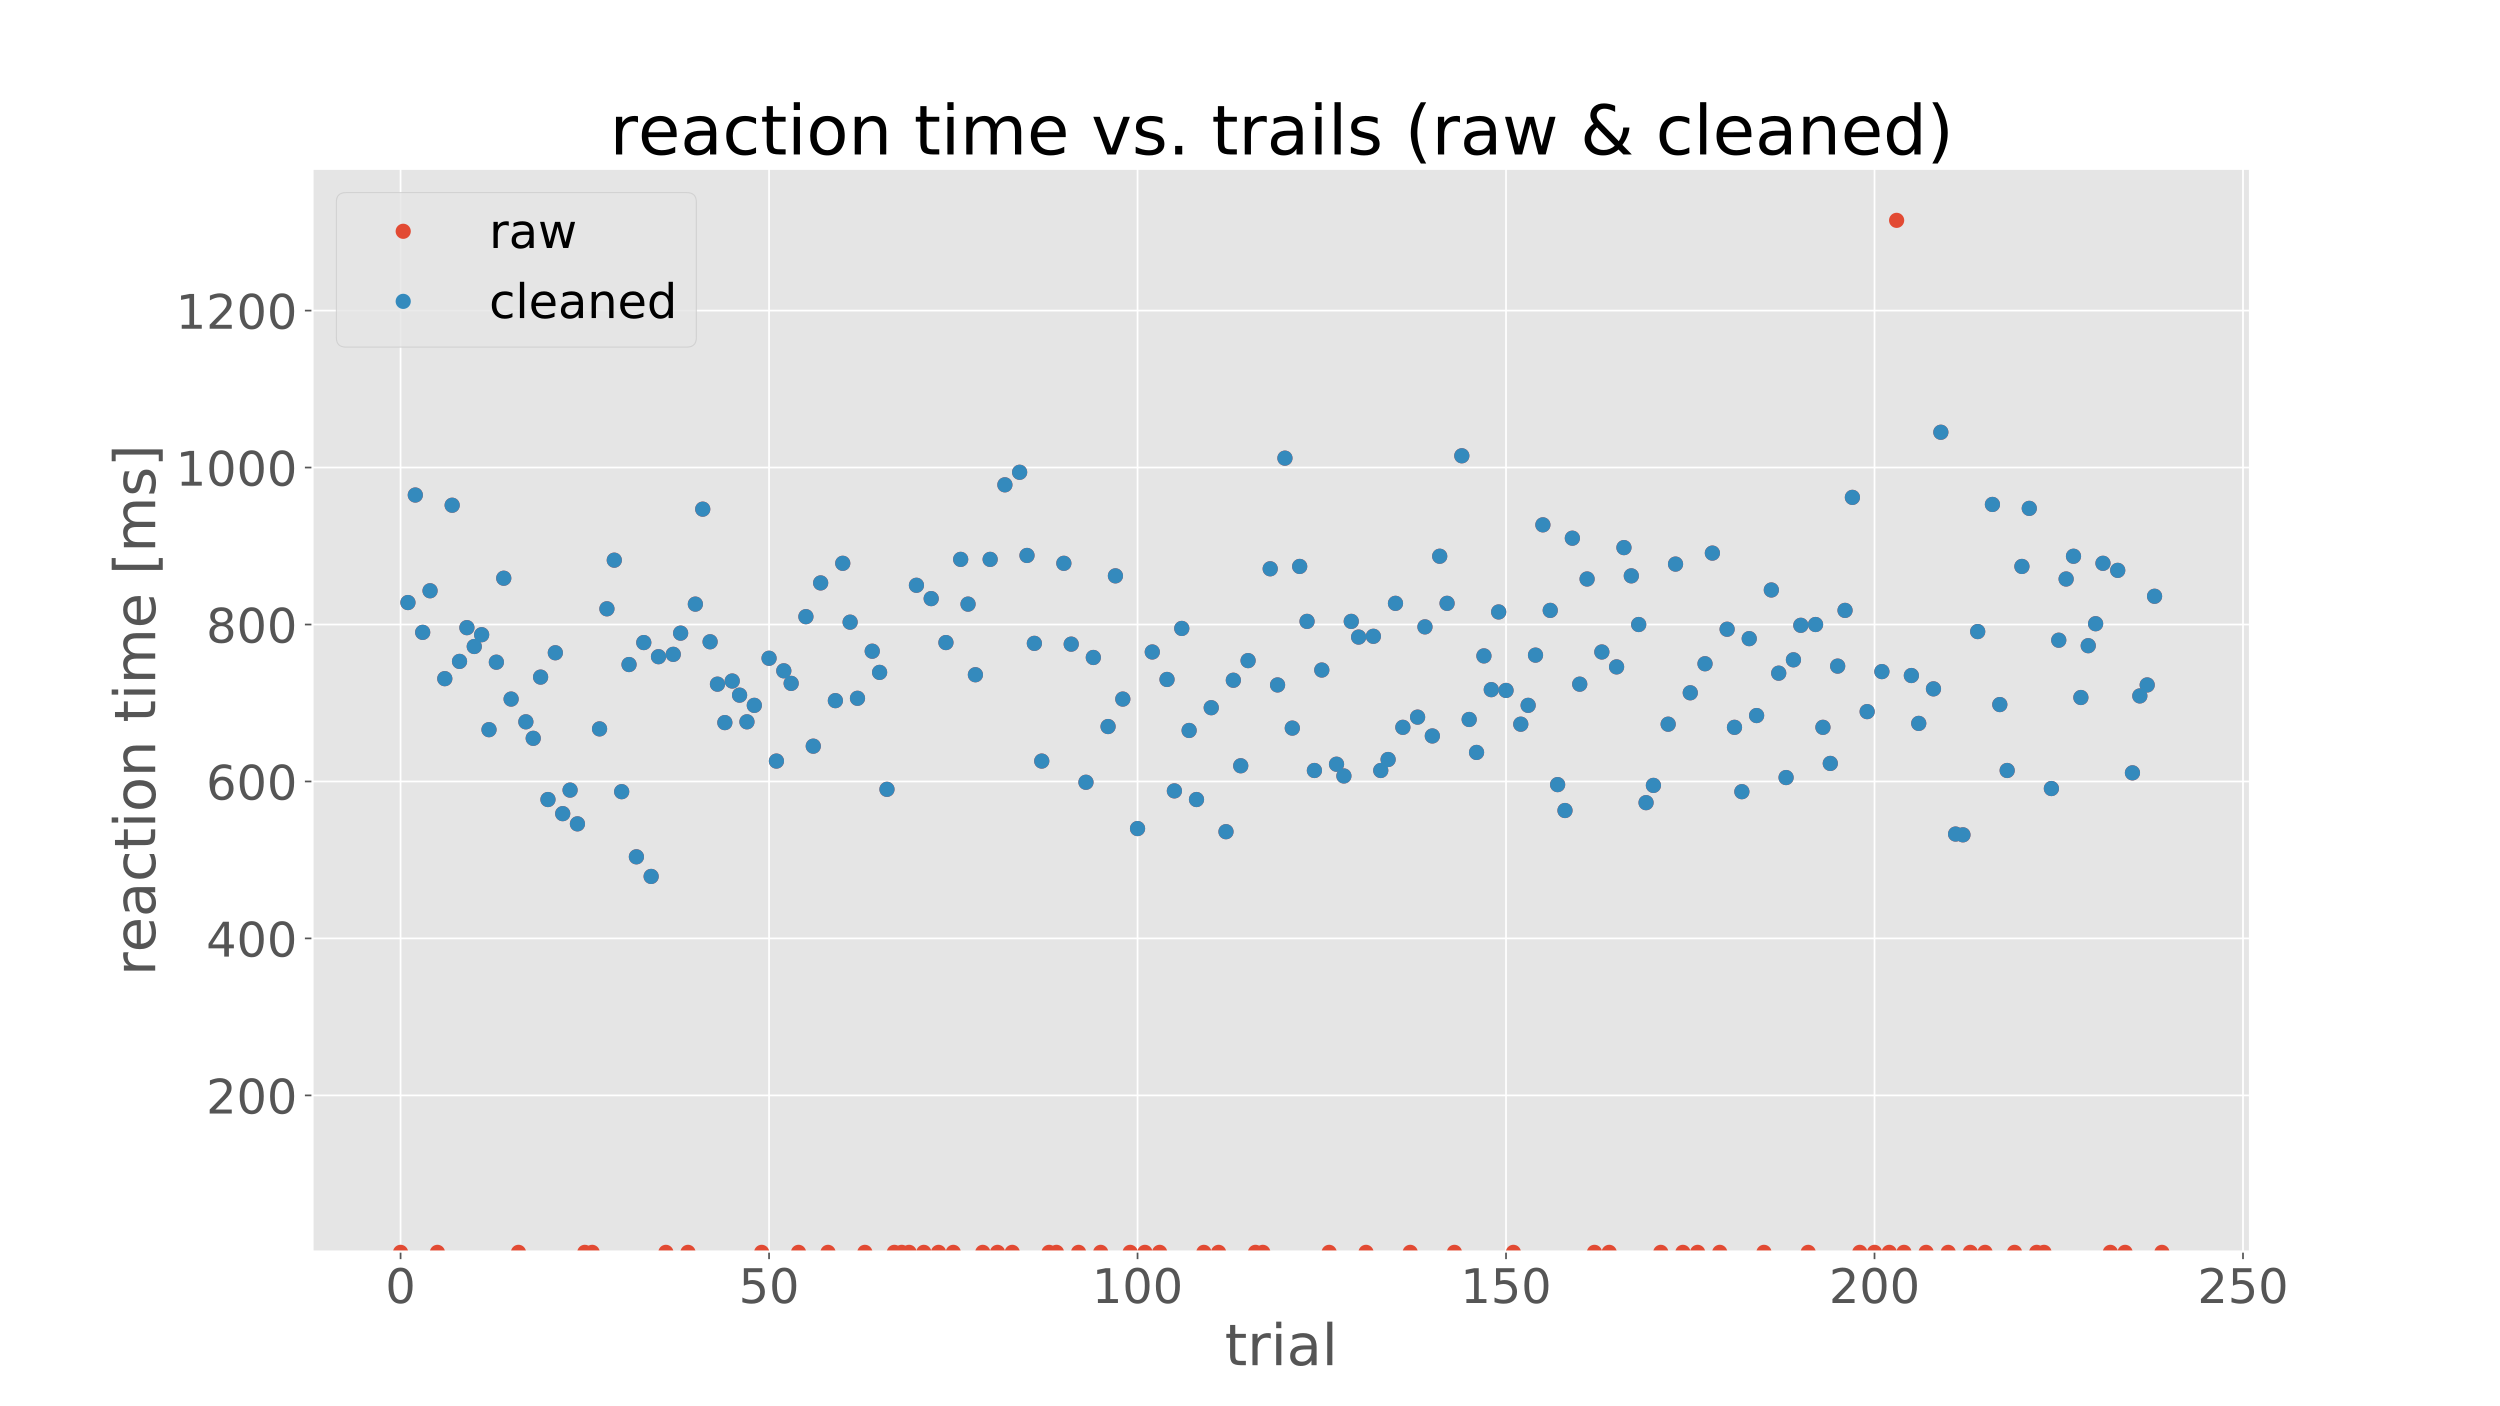 <?xml version="1.0" encoding="utf-8" standalone="no"?>
<!DOCTYPE svg PUBLIC "-//W3C//DTD SVG 1.1//EN"
  "http://www.w3.org/Graphics/SVG/1.1/DTD/svg11.dtd">
<!-- Created with matplotlib (https://matplotlib.org/) -->
<svg height="648pt" version="1.1" viewBox="0 0 1152 648" width="1152pt" xmlns="http://www.w3.org/2000/svg" xmlns:xlink="http://www.w3.org/1999/xlink">
 <defs>
  <style type="text/css">
*{stroke-linecap:butt;stroke-linejoin:round;white-space:pre;}
  </style>
 </defs>
 <g id="figure_1">
  <g id="patch_1">
   <path d="M 0 648 
L 1152 648 
L 1152 0 
L 0 0 
z
" style="fill:#ffffff;"/>
  </g>
  <g id="axes_1">
   <g id="patch_2">
    <path d="M 144 576.72 
L 1036.8 576.72 
L 1036.8 77.76 
L 144 77.76 
z
" style="fill:#e5e5e5;"/>
   </g>
   <g id="matplotlib.axis_1">
    <g id="xtick_1">
     <g id="line2d_1">
      <path clip-path="url(#p796629221e)" d="M 184.582 576.72 
L 184.582 77.76 
" style="fill:none;stroke:#ffffff;stroke-linecap:square;stroke-width:0.8;"/>
     </g>
     <g id="line2d_2">
      <defs>
       <path d="M 0 0 
L 0 3.5 
" id="m2d48147936" style="stroke:#555555;stroke-width:0.8;"/>
      </defs>
      <g>
       <use style="fill:#555555;stroke:#555555;stroke-width:0.8;" x="184.582" xlink:href="#m2d48147936" y="576.72"/>
      </g>
     </g>
     <g id="text_1">
      <!-- 0 -->
      <defs>
       <path d="M 31.781 66.406 
Q 24.172 66.406 20.328 58.906 
Q 16.5 51.422 16.5 36.375 
Q 16.5 21.391 20.328 13.891 
Q 24.172 6.391 31.781 6.391 
Q 39.453 6.391 43.281 13.891 
Q 47.125 21.391 47.125 36.375 
Q 47.125 51.422 43.281 58.906 
Q 39.453 66.406 31.781 66.406 
z
M 31.781 74.219 
Q 44.047 74.219 50.516 64.516 
Q 56.984 54.828 56.984 36.375 
Q 56.984 17.969 50.516 8.266 
Q 44.047 -1.422 31.781 -1.422 
Q 19.531 -1.422 13.062 8.266 
Q 6.594 17.969 6.594 36.375 
Q 6.594 54.828 13.062 64.516 
Q 19.531 74.219 31.781 74.219 
z
" id="DejaVuSans-48"/>
      </defs>
      <g style="fill:#555555;" transform="translate(177.583 600.437)scale(0.22 -0.22)">
       <use xlink:href="#DejaVuSans-48"/>
      </g>
     </g>
    </g>
    <g id="xtick_2">
     <g id="line2d_3">
      <path clip-path="url(#p796629221e)" d="M 354.38 576.72 
L 354.38 77.76 
" style="fill:none;stroke:#ffffff;stroke-linecap:square;stroke-width:0.8;"/>
     </g>
     <g id="line2d_4">
      <g>
       <use style="fill:#555555;stroke:#555555;stroke-width:0.8;" x="354.38" xlink:href="#m2d48147936" y="576.72"/>
      </g>
     </g>
     <g id="text_2">
      <!-- 50 -->
      <defs>
       <path d="M 10.797 72.906 
L 49.516 72.906 
L 49.516 64.594 
L 19.828 64.594 
L 19.828 46.734 
Q 21.969 47.469 24.109 47.828 
Q 26.266 48.188 28.422 48.188 
Q 40.625 48.188 47.75 41.5 
Q 54.891 34.812 54.891 23.391 
Q 54.891 11.625 47.562 5.094 
Q 40.234 -1.422 26.906 -1.422 
Q 22.312 -1.422 17.547 -0.641 
Q 12.797 0.141 7.719 1.703 
L 7.719 11.625 
Q 12.109 9.234 16.797 8.062 
Q 21.484 6.891 26.703 6.891 
Q 35.156 6.891 40.078 11.328 
Q 45.016 15.766 45.016 23.391 
Q 45.016 31 40.078 35.438 
Q 35.156 39.891 26.703 39.891 
Q 22.75 39.891 18.812 39.016 
Q 14.891 38.141 10.797 36.281 
z
" id="DejaVuSans-53"/>
      </defs>
      <g style="fill:#555555;" transform="translate(340.383 600.437)scale(0.22 -0.22)">
       <use xlink:href="#DejaVuSans-53"/>
       <use x="63.623" xlink:href="#DejaVuSans-48"/>
      </g>
     </g>
    </g>
    <g id="xtick_3">
     <g id="line2d_5">
      <path clip-path="url(#p796629221e)" d="M 524.179 576.72 
L 524.179 77.76 
" style="fill:none;stroke:#ffffff;stroke-linecap:square;stroke-width:0.8;"/>
     </g>
     <g id="line2d_6">
      <g>
       <use style="fill:#555555;stroke:#555555;stroke-width:0.8;" x="524.179" xlink:href="#m2d48147936" y="576.72"/>
      </g>
     </g>
     <g id="text_3">
      <!-- 100 -->
      <defs>
       <path d="M 12.406 8.297 
L 28.516 8.297 
L 28.516 63.922 
L 10.984 60.406 
L 10.984 69.391 
L 28.422 72.906 
L 38.281 72.906 
L 38.281 8.297 
L 54.391 8.297 
L 54.391 0 
L 12.406 0 
z
" id="DejaVuSans-49"/>
      </defs>
      <g style="fill:#555555;" transform="translate(503.182 600.437)scale(0.22 -0.22)">
       <use xlink:href="#DejaVuSans-49"/>
       <use x="63.623" xlink:href="#DejaVuSans-48"/>
       <use x="127.246" xlink:href="#DejaVuSans-48"/>
      </g>
     </g>
    </g>
    <g id="xtick_4">
     <g id="line2d_7">
      <path clip-path="url(#p796629221e)" d="M 693.977 576.72 
L 693.977 77.76 
" style="fill:none;stroke:#ffffff;stroke-linecap:square;stroke-width:0.8;"/>
     </g>
     <g id="line2d_8">
      <g>
       <use style="fill:#555555;stroke:#555555;stroke-width:0.8;" x="693.977" xlink:href="#m2d48147936" y="576.72"/>
      </g>
     </g>
     <g id="text_4">
      <!-- 150 -->
      <g style="fill:#555555;" transform="translate(672.981 600.437)scale(0.22 -0.22)">
       <use xlink:href="#DejaVuSans-49"/>
       <use x="63.623" xlink:href="#DejaVuSans-53"/>
       <use x="127.246" xlink:href="#DejaVuSans-48"/>
      </g>
     </g>
    </g>
    <g id="xtick_5">
     <g id="line2d_9">
      <path clip-path="url(#p796629221e)" d="M 863.775 576.72 
L 863.775 77.76 
" style="fill:none;stroke:#ffffff;stroke-linecap:square;stroke-width:0.8;"/>
     </g>
     <g id="line2d_10">
      <g>
       <use style="fill:#555555;stroke:#555555;stroke-width:0.8;" x="863.775" xlink:href="#m2d48147936" y="576.72"/>
      </g>
     </g>
     <g id="text_5">
      <!-- 200 -->
      <defs>
       <path d="M 19.188 8.297 
L 53.609 8.297 
L 53.609 0 
L 7.328 0 
L 7.328 8.297 
Q 12.938 14.109 22.625 23.891 
Q 32.328 33.688 34.812 36.531 
Q 39.547 41.844 41.422 45.531 
Q 43.312 49.219 43.312 52.781 
Q 43.312 58.594 39.234 62.25 
Q 35.156 65.922 28.609 65.922 
Q 23.969 65.922 18.812 64.312 
Q 13.672 62.703 7.812 59.422 
L 7.812 69.391 
Q 13.766 71.781 18.938 73 
Q 24.125 74.219 28.422 74.219 
Q 39.75 74.219 46.484 68.547 
Q 53.219 62.891 53.219 53.422 
Q 53.219 48.922 51.531 44.891 
Q 49.859 40.875 45.406 35.406 
Q 44.188 33.984 37.641 27.219 
Q 31.109 20.453 19.188 8.297 
z
" id="DejaVuSans-50"/>
      </defs>
      <g style="fill:#555555;" transform="translate(842.779 600.437)scale(0.22 -0.22)">
       <use xlink:href="#DejaVuSans-50"/>
       <use x="63.623" xlink:href="#DejaVuSans-48"/>
       <use x="127.246" xlink:href="#DejaVuSans-48"/>
      </g>
     </g>
    </g>
    <g id="xtick_6">
     <g id="line2d_11">
      <path clip-path="url(#p796629221e)" d="M 1033.574 576.72 
L 1033.574 77.76 
" style="fill:none;stroke:#ffffff;stroke-linecap:square;stroke-width:0.8;"/>
     </g>
     <g id="line2d_12">
      <g>
       <use style="fill:#555555;stroke:#555555;stroke-width:0.8;" x="1033.574" xlink:href="#m2d48147936" y="576.72"/>
      </g>
     </g>
     <g id="text_6">
      <!-- 250 -->
      <g style="fill:#555555;" transform="translate(1012.578 600.437)scale(0.22 -0.22)">
       <use xlink:href="#DejaVuSans-50"/>
       <use x="63.623" xlink:href="#DejaVuSans-53"/>
       <use x="127.246" xlink:href="#DejaVuSans-48"/>
      </g>
     </g>
    </g>
    <g id="text_7">
     <!-- trial -->
     <defs>
      <path d="M 18.312 70.219 
L 18.312 54.688 
L 36.812 54.688 
L 36.812 47.703 
L 18.312 47.703 
L 18.312 18.016 
Q 18.312 11.328 20.141 9.422 
Q 21.969 7.516 27.594 7.516 
L 36.812 7.516 
L 36.812 0 
L 27.594 0 
Q 17.188 0 13.234 3.875 
Q 9.281 7.766 9.281 18.016 
L 9.281 47.703 
L 2.688 47.703 
L 2.688 54.688 
L 9.281 54.688 
L 9.281 70.219 
z
" id="DejaVuSans-116"/>
      <path d="M 41.109 46.297 
Q 39.594 47.172 37.812 47.578 
Q 36.031 48 33.891 48 
Q 26.266 48 22.188 43.047 
Q 18.109 38.094 18.109 28.812 
L 18.109 0 
L 9.078 0 
L 9.078 54.688 
L 18.109 54.688 
L 18.109 46.188 
Q 20.953 51.172 25.484 53.578 
Q 30.031 56 36.531 56 
Q 37.453 56 38.578 55.875 
Q 39.703 55.766 41.062 55.516 
z
" id="DejaVuSans-114"/>
      <path d="M 9.422 54.688 
L 18.406 54.688 
L 18.406 0 
L 9.422 0 
z
M 9.422 75.984 
L 18.406 75.984 
L 18.406 64.594 
L 9.422 64.594 
z
" id="DejaVuSans-105"/>
      <path d="M 34.281 27.484 
Q 23.391 27.484 19.188 25 
Q 14.984 22.516 14.984 16.5 
Q 14.984 11.719 18.141 8.906 
Q 21.297 6.109 26.703 6.109 
Q 34.188 6.109 38.703 11.406 
Q 43.219 16.703 43.219 25.484 
L 43.219 27.484 
z
M 52.203 31.203 
L 52.203 0 
L 43.219 0 
L 43.219 8.297 
Q 40.141 3.328 35.547 0.953 
Q 30.953 -1.422 24.312 -1.422 
Q 15.922 -1.422 10.953 3.297 
Q 6 8.016 6 15.922 
Q 6 25.141 12.172 29.828 
Q 18.359 34.516 30.609 34.516 
L 43.219 34.516 
L 43.219 35.406 
Q 43.219 41.609 39.141 45 
Q 35.062 48.391 27.688 48.391 
Q 23 48.391 18.547 47.266 
Q 14.109 46.141 10.016 43.891 
L 10.016 52.203 
Q 14.938 54.109 19.578 55.047 
Q 24.219 56 28.609 56 
Q 40.484 56 46.344 49.844 
Q 52.203 43.703 52.203 31.203 
z
" id="DejaVuSans-97"/>
      <path d="M 9.422 75.984 
L 18.406 75.984 
L 18.406 0 
L 9.422 0 
z
" id="DejaVuSans-108"/>
     </defs>
     <g style="fill:#555555;" transform="translate(564.375 629.072)scale(0.264 -0.264)">
      <use xlink:href="#DejaVuSans-116"/>
      <use x="39.209" xlink:href="#DejaVuSans-114"/>
      <use x="80.322" xlink:href="#DejaVuSans-105"/>
      <use x="108.105" xlink:href="#DejaVuSans-97"/>
      <use x="169.385" xlink:href="#DejaVuSans-108"/>
     </g>
    </g>
   </g>
   <g id="matplotlib.axis_2">
    <g id="ytick_1">
     <g id="line2d_13">
      <path clip-path="url(#p796629221e)" d="M 144 504.755 
L 1036.8 504.755 
" style="fill:none;stroke:#ffffff;stroke-linecap:square;stroke-width:0.8;"/>
     </g>
     <g id="line2d_14">
      <defs>
       <path d="M 0 0 
L -3.5 0 
" id="mae0579f181" style="stroke:#555555;stroke-width:0.8;"/>
      </defs>
      <g>
       <use style="fill:#555555;stroke:#555555;stroke-width:0.8;" x="144" xlink:href="#mae0579f181" y="504.755"/>
      </g>
     </g>
     <g id="text_8">
      <!-- 200 -->
      <g style="fill:#555555;" transform="translate(95.007 513.114)scale(0.22 -0.22)">
       <use xlink:href="#DejaVuSans-50"/>
       <use x="63.623" xlink:href="#DejaVuSans-48"/>
       <use x="127.246" xlink:href="#DejaVuSans-48"/>
      </g>
     </g>
    </g>
    <g id="ytick_2">
     <g id="line2d_15">
      <path clip-path="url(#p796629221e)" d="M 144 432.429 
L 1036.8 432.429 
" style="fill:none;stroke:#ffffff;stroke-linecap:square;stroke-width:0.8;"/>
     </g>
     <g id="line2d_16">
      <g>
       <use style="fill:#555555;stroke:#555555;stroke-width:0.8;" x="144" xlink:href="#mae0579f181" y="432.429"/>
      </g>
     </g>
     <g id="text_9">
      <!-- 400 -->
      <defs>
       <path d="M 37.797 64.312 
L 12.891 25.391 
L 37.797 25.391 
z
M 35.203 72.906 
L 47.609 72.906 
L 47.609 25.391 
L 58.016 25.391 
L 58.016 17.188 
L 47.609 17.188 
L 47.609 0 
L 37.797 0 
L 37.797 17.188 
L 4.891 17.188 
L 4.891 26.703 
z
" id="DejaVuSans-52"/>
      </defs>
      <g style="fill:#555555;" transform="translate(95.007 440.788)scale(0.22 -0.22)">
       <use xlink:href="#DejaVuSans-52"/>
       <use x="63.623" xlink:href="#DejaVuSans-48"/>
       <use x="127.246" xlink:href="#DejaVuSans-48"/>
      </g>
     </g>
    </g>
    <g id="ytick_3">
     <g id="line2d_17">
      <path clip-path="url(#p796629221e)" d="M 144 360.103 
L 1036.8 360.103 
" style="fill:none;stroke:#ffffff;stroke-linecap:square;stroke-width:0.8;"/>
     </g>
     <g id="line2d_18">
      <g>
       <use style="fill:#555555;stroke:#555555;stroke-width:0.8;" x="144" xlink:href="#mae0579f181" y="360.103"/>
      </g>
     </g>
     <g id="text_10">
      <!-- 600 -->
      <defs>
       <path d="M 33.016 40.375 
Q 26.375 40.375 22.484 35.828 
Q 18.609 31.297 18.609 23.391 
Q 18.609 15.531 22.484 10.953 
Q 26.375 6.391 33.016 6.391 
Q 39.656 6.391 43.531 10.953 
Q 47.406 15.531 47.406 23.391 
Q 47.406 31.297 43.531 35.828 
Q 39.656 40.375 33.016 40.375 
z
M 52.594 71.297 
L 52.594 62.312 
Q 48.875 64.062 45.094 64.984 
Q 41.312 65.922 37.594 65.922 
Q 27.828 65.922 22.672 59.328 
Q 17.531 52.734 16.797 39.406 
Q 19.672 43.656 24.016 45.922 
Q 28.375 48.188 33.594 48.188 
Q 44.578 48.188 50.953 41.516 
Q 57.328 34.859 57.328 23.391 
Q 57.328 12.156 50.688 5.359 
Q 44.047 -1.422 33.016 -1.422 
Q 20.359 -1.422 13.672 8.266 
Q 6.984 17.969 6.984 36.375 
Q 6.984 53.656 15.188 63.938 
Q 23.391 74.219 37.203 74.219 
Q 40.922 74.219 44.703 73.484 
Q 48.484 72.75 52.594 71.297 
z
" id="DejaVuSans-54"/>
      </defs>
      <g style="fill:#555555;" transform="translate(95.007 368.461)scale(0.22 -0.22)">
       <use xlink:href="#DejaVuSans-54"/>
       <use x="63.623" xlink:href="#DejaVuSans-48"/>
       <use x="127.246" xlink:href="#DejaVuSans-48"/>
      </g>
     </g>
    </g>
    <g id="ytick_4">
     <g id="line2d_19">
      <path clip-path="url(#p796629221e)" d="M 144 287.777 
L 1036.8 287.777 
" style="fill:none;stroke:#ffffff;stroke-linecap:square;stroke-width:0.8;"/>
     </g>
     <g id="line2d_20">
      <g>
       <use style="fill:#555555;stroke:#555555;stroke-width:0.8;" x="144" xlink:href="#mae0579f181" y="287.777"/>
      </g>
     </g>
     <g id="text_11">
      <!-- 800 -->
      <defs>
       <path d="M 31.781 34.625 
Q 24.75 34.625 20.719 30.859 
Q 16.703 27.094 16.703 20.516 
Q 16.703 13.922 20.719 10.156 
Q 24.75 6.391 31.781 6.391 
Q 38.812 6.391 42.859 10.172 
Q 46.922 13.969 46.922 20.516 
Q 46.922 27.094 42.891 30.859 
Q 38.875 34.625 31.781 34.625 
z
M 21.922 38.812 
Q 15.578 40.375 12.031 44.719 
Q 8.5 49.078 8.5 55.328 
Q 8.5 64.062 14.719 69.141 
Q 20.953 74.219 31.781 74.219 
Q 42.672 74.219 48.875 69.141 
Q 55.078 64.062 55.078 55.328 
Q 55.078 49.078 51.531 44.719 
Q 48 40.375 41.703 38.812 
Q 48.828 37.156 52.797 32.312 
Q 56.781 27.484 56.781 20.516 
Q 56.781 9.906 50.312 4.234 
Q 43.844 -1.422 31.781 -1.422 
Q 19.734 -1.422 13.25 4.234 
Q 6.781 9.906 6.781 20.516 
Q 6.781 27.484 10.781 32.312 
Q 14.797 37.156 21.922 38.812 
z
M 18.312 54.391 
Q 18.312 48.734 21.844 45.562 
Q 25.391 42.391 31.781 42.391 
Q 38.141 42.391 41.719 45.562 
Q 45.312 48.734 45.312 54.391 
Q 45.312 60.062 41.719 63.234 
Q 38.141 66.406 31.781 66.406 
Q 25.391 66.406 21.844 63.234 
Q 18.312 60.062 18.312 54.391 
z
" id="DejaVuSans-56"/>
      </defs>
      <g style="fill:#555555;" transform="translate(95.007 296.135)scale(0.22 -0.22)">
       <use xlink:href="#DejaVuSans-56"/>
       <use x="63.623" xlink:href="#DejaVuSans-48"/>
       <use x="127.246" xlink:href="#DejaVuSans-48"/>
      </g>
     </g>
    </g>
    <g id="ytick_5">
     <g id="line2d_21">
      <path clip-path="url(#p796629221e)" d="M 144 215.451 
L 1036.8 215.451 
" style="fill:none;stroke:#ffffff;stroke-linecap:square;stroke-width:0.8;"/>
     </g>
     <g id="line2d_22">
      <g>
       <use style="fill:#555555;stroke:#555555;stroke-width:0.8;" x="144" xlink:href="#mae0579f181" y="215.451"/>
      </g>
     </g>
     <g id="text_12">
      <!-- 1000 -->
      <g style="fill:#555555;" transform="translate(81.01 223.809)scale(0.22 -0.22)">
       <use xlink:href="#DejaVuSans-49"/>
       <use x="63.623" xlink:href="#DejaVuSans-48"/>
       <use x="127.246" xlink:href="#DejaVuSans-48"/>
       <use x="190.869" xlink:href="#DejaVuSans-48"/>
      </g>
     </g>
    </g>
    <g id="ytick_6">
     <g id="line2d_23">
      <path clip-path="url(#p796629221e)" d="M 144 143.125 
L 1036.8 143.125 
" style="fill:none;stroke:#ffffff;stroke-linecap:square;stroke-width:0.8;"/>
     </g>
     <g id="line2d_24">
      <g>
       <use style="fill:#555555;stroke:#555555;stroke-width:0.8;" x="144" xlink:href="#mae0579f181" y="143.125"/>
      </g>
     </g>
     <g id="text_13">
      <!-- 1200 -->
      <g style="fill:#555555;" transform="translate(81.01 151.483)scale(0.22 -0.22)">
       <use xlink:href="#DejaVuSans-49"/>
       <use x="63.623" xlink:href="#DejaVuSans-50"/>
       <use x="127.246" xlink:href="#DejaVuSans-48"/>
       <use x="190.869" xlink:href="#DejaVuSans-48"/>
      </g>
     </g>
    </g>
    <g id="text_14">
     <!-- reaction time [ms] -->
     <defs>
      <path d="M 56.203 29.594 
L 56.203 25.203 
L 14.891 25.203 
Q 15.484 15.922 20.484 11.062 
Q 25.484 6.203 34.422 6.203 
Q 39.594 6.203 44.453 7.469 
Q 49.312 8.734 54.109 11.281 
L 54.109 2.781 
Q 49.266 0.734 44.188 -0.344 
Q 39.109 -1.422 33.891 -1.422 
Q 20.797 -1.422 13.156 6.188 
Q 5.516 13.812 5.516 26.812 
Q 5.516 40.234 12.766 48.109 
Q 20.016 56 32.328 56 
Q 43.359 56 49.781 48.891 
Q 56.203 41.797 56.203 29.594 
z
M 47.219 32.234 
Q 47.125 39.594 43.094 43.984 
Q 39.062 48.391 32.422 48.391 
Q 24.906 48.391 20.391 44.141 
Q 15.875 39.891 15.188 32.172 
z
" id="DejaVuSans-101"/>
      <path d="M 48.781 52.594 
L 48.781 44.188 
Q 44.969 46.297 41.141 47.344 
Q 37.312 48.391 33.406 48.391 
Q 24.656 48.391 19.812 42.844 
Q 14.984 37.312 14.984 27.297 
Q 14.984 17.281 19.812 11.734 
Q 24.656 6.203 33.406 6.203 
Q 37.312 6.203 41.141 7.25 
Q 44.969 8.297 48.781 10.406 
L 48.781 2.094 
Q 45.016 0.344 40.984 -0.531 
Q 36.969 -1.422 32.422 -1.422 
Q 20.062 -1.422 12.781 6.344 
Q 5.516 14.109 5.516 27.297 
Q 5.516 40.672 12.859 48.328 
Q 20.219 56 33.016 56 
Q 37.156 56 41.109 55.141 
Q 45.062 54.297 48.781 52.594 
z
" id="DejaVuSans-99"/>
      <path d="M 30.609 48.391 
Q 23.391 48.391 19.188 42.75 
Q 14.984 37.109 14.984 27.297 
Q 14.984 17.484 19.156 11.844 
Q 23.344 6.203 30.609 6.203 
Q 37.797 6.203 41.984 11.859 
Q 46.188 17.531 46.188 27.297 
Q 46.188 37.016 41.984 42.703 
Q 37.797 48.391 30.609 48.391 
z
M 30.609 56 
Q 42.328 56 49.016 48.375 
Q 55.719 40.766 55.719 27.297 
Q 55.719 13.875 49.016 6.219 
Q 42.328 -1.422 30.609 -1.422 
Q 18.844 -1.422 12.172 6.219 
Q 5.516 13.875 5.516 27.297 
Q 5.516 40.766 12.172 48.375 
Q 18.844 56 30.609 56 
z
" id="DejaVuSans-111"/>
      <path d="M 54.891 33.016 
L 54.891 0 
L 45.906 0 
L 45.906 32.719 
Q 45.906 40.484 42.875 44.328 
Q 39.844 48.188 33.797 48.188 
Q 26.516 48.188 22.312 43.547 
Q 18.109 38.922 18.109 30.906 
L 18.109 0 
L 9.078 0 
L 9.078 54.688 
L 18.109 54.688 
L 18.109 46.188 
Q 21.344 51.125 25.703 53.562 
Q 30.078 56 35.797 56 
Q 45.219 56 50.047 50.172 
Q 54.891 44.344 54.891 33.016 
z
" id="DejaVuSans-110"/>
      <path id="DejaVuSans-32"/>
      <path d="M 52 44.188 
Q 55.375 50.25 60.062 53.125 
Q 64.75 56 71.094 56 
Q 79.641 56 84.281 50.016 
Q 88.922 44.047 88.922 33.016 
L 88.922 0 
L 79.891 0 
L 79.891 32.719 
Q 79.891 40.578 77.094 44.375 
Q 74.312 48.188 68.609 48.188 
Q 61.625 48.188 57.562 43.547 
Q 53.516 38.922 53.516 30.906 
L 53.516 0 
L 44.484 0 
L 44.484 32.719 
Q 44.484 40.625 41.703 44.406 
Q 38.922 48.188 33.109 48.188 
Q 26.219 48.188 22.156 43.531 
Q 18.109 38.875 18.109 30.906 
L 18.109 0 
L 9.078 0 
L 9.078 54.688 
L 18.109 54.688 
L 18.109 46.188 
Q 21.188 51.219 25.484 53.609 
Q 29.781 56 35.688 56 
Q 41.656 56 45.828 52.969 
Q 50 49.953 52 44.188 
z
" id="DejaVuSans-109"/>
      <path d="M 8.594 75.984 
L 29.297 75.984 
L 29.297 69 
L 17.578 69 
L 17.578 -6.203 
L 29.297 -6.203 
L 29.297 -13.188 
L 8.594 -13.188 
z
" id="DejaVuSans-91"/>
      <path d="M 44.281 53.078 
L 44.281 44.578 
Q 40.484 46.531 36.375 47.5 
Q 32.281 48.484 27.875 48.484 
Q 21.188 48.484 17.844 46.438 
Q 14.5 44.391 14.5 40.281 
Q 14.5 37.156 16.891 35.375 
Q 19.281 33.594 26.516 31.984 
L 29.594 31.297 
Q 39.156 29.25 43.188 25.516 
Q 47.219 21.781 47.219 15.094 
Q 47.219 7.469 41.188 3.016 
Q 35.156 -1.422 24.609 -1.422 
Q 20.219 -1.422 15.453 -0.562 
Q 10.688 0.297 5.422 2 
L 5.422 11.281 
Q 10.406 8.688 15.234 7.391 
Q 20.062 6.109 24.812 6.109 
Q 31.156 6.109 34.562 8.281 
Q 37.984 10.453 37.984 14.406 
Q 37.984 18.062 35.516 20.016 
Q 33.062 21.969 24.703 23.781 
L 21.578 24.516 
Q 13.234 26.266 9.516 29.906 
Q 5.812 33.547 5.812 39.891 
Q 5.812 47.609 11.281 51.797 
Q 16.75 56 26.812 56 
Q 31.781 56 36.172 55.266 
Q 40.578 54.547 44.281 53.078 
z
" id="DejaVuSans-115"/>
      <path d="M 30.422 75.984 
L 30.422 -13.188 
L 9.719 -13.188 
L 9.719 -6.203 
L 21.391 -6.203 
L 21.391 69 
L 9.719 69 
L 9.719 75.984 
z
" id="DejaVuSans-93"/>
     </defs>
     <g style="fill:#555555;" transform="translate(71.52 449.662)rotate(-90)scale(0.264 -0.264)">
      <use xlink:href="#DejaVuSans-114"/>
      <use x="41.082" xlink:href="#DejaVuSans-101"/>
      <use x="102.605" xlink:href="#DejaVuSans-97"/>
      <use x="163.885" xlink:href="#DejaVuSans-99"/>
      <use x="218.865" xlink:href="#DejaVuSans-116"/>
      <use x="258.074" xlink:href="#DejaVuSans-105"/>
      <use x="285.857" xlink:href="#DejaVuSans-111"/>
      <use x="347.039" xlink:href="#DejaVuSans-110"/>
      <use x="410.418" xlink:href="#DejaVuSans-32"/>
      <use x="442.205" xlink:href="#DejaVuSans-116"/>
      <use x="481.414" xlink:href="#DejaVuSans-105"/>
      <use x="509.197" xlink:href="#DejaVuSans-109"/>
      <use x="606.609" xlink:href="#DejaVuSans-101"/>
      <use x="668.133" xlink:href="#DejaVuSans-32"/>
      <use x="699.92" xlink:href="#DejaVuSans-91"/>
      <use x="738.934" xlink:href="#DejaVuSans-109"/>
      <use x="836.346" xlink:href="#DejaVuSans-115"/>
      <use x="888.445" xlink:href="#DejaVuSans-93"/>
     </g>
    </g>
   </g>
   <g id="line2d_25">
    <defs>
     <path d="M 0 3 
C 0.796 3 1.559 2.684 2.121 2.121 
C 2.684 1.559 3 0.796 3 0 
C 3 -0.796 2.684 -1.559 2.121 -2.121 
C 1.559 -2.684 0.796 -3 0 -3 
C -0.796 -3 -1.559 -2.684 -2.121 -2.121 
C -2.684 -1.559 -3 -0.796 -3 0 
C -3 0.796 -2.684 1.559 -2.121 2.121 
C -1.559 2.684 -0.796 3 0 3 
z
" id="m7b468f04e7" style="stroke:#e24a33;"/>
    </defs>
    <g clip-path="url(#p796629221e)">
     <use style="fill:#e24a33;stroke:#e24a33;" x="184.582" xlink:href="#m7b468f04e7" y="577.082"/>
     <use style="fill:#e24a33;stroke:#e24a33;" x="187.978" xlink:href="#m7b468f04e7" y="277.651"/>
     <use style="fill:#e24a33;stroke:#e24a33;" x="191.374" xlink:href="#m7b468f04e7" y="228.108"/>
     <use style="fill:#e24a33;stroke:#e24a33;" x="194.77" xlink:href="#m7b468f04e7" y="291.393"/>
     <use style="fill:#e24a33;stroke:#e24a33;" x="198.166" xlink:href="#m7b468f04e7" y="272.227"/>
     <use style="fill:#e24a33;stroke:#e24a33;" x="201.562" xlink:href="#m7b468f04e7" y="577.082"/>
     <use style="fill:#e24a33;stroke:#e24a33;" x="204.958" xlink:href="#m7b468f04e7" y="312.73"/>
     <use style="fill:#e24a33;stroke:#e24a33;" x="208.354" xlink:href="#m7b468f04e7" y="232.809"/>
     <use style="fill:#e24a33;stroke:#e24a33;" x="211.75" xlink:href="#m7b468f04e7" y="304.774"/>
     <use style="fill:#e24a33;stroke:#e24a33;" x="215.146" xlink:href="#m7b468f04e7" y="289.224"/>
     <use style="fill:#e24a33;stroke:#e24a33;" x="218.541" xlink:href="#m7b468f04e7" y="297.903"/>
     <use style="fill:#e24a33;stroke:#e24a33;" x="221.937" xlink:href="#m7b468f04e7" y="292.478"/>
     <use style="fill:#e24a33;stroke:#e24a33;" x="225.333" xlink:href="#m7b468f04e7" y="336.236"/>
     <use style="fill:#e24a33;stroke:#e24a33;" x="228.729" xlink:href="#m7b468f04e7" y="305.135"/>
     <use style="fill:#e24a33;stroke:#e24a33;" x="232.125" xlink:href="#m7b468f04e7" y="266.441"/>
     <use style="fill:#e24a33;stroke:#e24a33;" x="235.521" xlink:href="#m7b468f04e7" y="322.132"/>
     <use style="fill:#e24a33;stroke:#e24a33;" x="238.917" xlink:href="#m7b468f04e7" y="577.082"/>
     <use style="fill:#e24a33;stroke:#e24a33;" x="242.313" xlink:href="#m7b468f04e7" y="332.619"/>
     <use style="fill:#e24a33;stroke:#e24a33;" x="245.709" xlink:href="#m7b468f04e7" y="340.214"/>
     <use style="fill:#e24a33;stroke:#e24a33;" x="249.105" xlink:href="#m7b468f04e7" y="312.006"/>
     <use style="fill:#e24a33;stroke:#e24a33;" x="252.501" xlink:href="#m7b468f04e7" y="368.421"/>
     <use style="fill:#e24a33;stroke:#e24a33;" x="255.897" xlink:href="#m7b468f04e7" y="300.796"/>
     <use style="fill:#e24a33;stroke:#e24a33;" x="259.293" xlink:href="#m7b468f04e7" y="374.93"/>
     <use style="fill:#e24a33;stroke:#e24a33;" x="262.689" xlink:href="#m7b468f04e7" y="364.081"/>
     <use style="fill:#e24a33;stroke:#e24a33;" x="266.085" xlink:href="#m7b468f04e7" y="379.631"/>
     <use style="fill:#e24a33;stroke:#e24a33;" x="269.481" xlink:href="#m7b468f04e7" y="577.082"/>
     <use style="fill:#e24a33;stroke:#e24a33;" x="272.877" xlink:href="#m7b468f04e7" y="577.082"/>
     <use style="fill:#e24a33;stroke:#e24a33;" x="276.273" xlink:href="#m7b468f04e7" y="335.874"/>
     <use style="fill:#e24a33;stroke:#e24a33;" x="279.669" xlink:href="#m7b468f04e7" y="280.544"/>
     <use style="fill:#e24a33;stroke:#e24a33;" x="283.065" xlink:href="#m7b468f04e7" y="258.123"/>
     <use style="fill:#e24a33;stroke:#e24a33;" x="286.461" xlink:href="#m7b468f04e7" y="364.804"/>
     <use style="fill:#e24a33;stroke:#e24a33;" x="289.857" xlink:href="#m7b468f04e7" y="306.22"/>
     <use style="fill:#e24a33;stroke:#e24a33;" x="293.253" xlink:href="#m7b468f04e7" y="394.82"/>
     <use style="fill:#e24a33;stroke:#e24a33;" x="296.649" xlink:href="#m7b468f04e7" y="296.095"/>
     <use style="fill:#e24a33;stroke:#e24a33;" x="300.045" xlink:href="#m7b468f04e7" y="403.861"/>
     <use style="fill:#e24a33;stroke:#e24a33;" x="303.441" xlink:href="#m7b468f04e7" y="302.604"/>
     <use style="fill:#e24a33;stroke:#e24a33;" x="306.837" xlink:href="#m7b468f04e7" y="577.082"/>
     <use style="fill:#e24a33;stroke:#e24a33;" x="310.233" xlink:href="#m7b468f04e7" y="301.519"/>
     <use style="fill:#e24a33;stroke:#e24a33;" x="313.629" xlink:href="#m7b468f04e7" y="291.755"/>
     <use style="fill:#e24a33;stroke:#e24a33;" x="317.025" xlink:href="#m7b468f04e7" y="577.082"/>
     <use style="fill:#e24a33;stroke:#e24a33;" x="320.421" xlink:href="#m7b468f04e7" y="278.375"/>
     <use style="fill:#e24a33;stroke:#e24a33;" x="323.817" xlink:href="#m7b468f04e7" y="234.617"/>
     <use style="fill:#e24a33;stroke:#e24a33;" x="327.212" xlink:href="#m7b468f04e7" y="295.733"/>
     <use style="fill:#e24a33;stroke:#e24a33;" x="330.608" xlink:href="#m7b468f04e7" y="315.261"/>
     <use style="fill:#e24a33;stroke:#e24a33;" x="334.004" xlink:href="#m7b468f04e7" y="332.981"/>
     <use style="fill:#e24a33;stroke:#e24a33;" x="337.4" xlink:href="#m7b468f04e7" y="313.814"/>
     <use style="fill:#e24a33;stroke:#e24a33;" x="340.796" xlink:href="#m7b468f04e7" y="320.324"/>
     <use style="fill:#e24a33;stroke:#e24a33;" x="344.192" xlink:href="#m7b468f04e7" y="332.619"/>
     <use style="fill:#e24a33;stroke:#e24a33;" x="347.588" xlink:href="#m7b468f04e7" y="325.025"/>
     <use style="fill:#e24a33;stroke:#e24a33;" x="350.984" xlink:href="#m7b468f04e7" y="577.082"/>
     <use style="fill:#e24a33;stroke:#e24a33;" x="354.38" xlink:href="#m7b468f04e7" y="303.327"/>
     <use style="fill:#e24a33;stroke:#e24a33;" x="357.776" xlink:href="#m7b468f04e7" y="350.701"/>
     <use style="fill:#e24a33;stroke:#e24a33;" x="361.172" xlink:href="#m7b468f04e7" y="309.113"/>
     <use style="fill:#e24a33;stroke:#e24a33;" x="364.568" xlink:href="#m7b468f04e7" y="314.899"/>
     <use style="fill:#e24a33;stroke:#e24a33;" x="367.964" xlink:href="#m7b468f04e7" y="577.082"/>
     <use style="fill:#e24a33;stroke:#e24a33;" x="371.36" xlink:href="#m7b468f04e7" y="284.161"/>
     <use style="fill:#e24a33;stroke:#e24a33;" x="374.756" xlink:href="#m7b468f04e7" y="343.83"/>
     <use style="fill:#e24a33;stroke:#e24a33;" x="378.152" xlink:href="#m7b468f04e7" y="268.611"/>
     <use style="fill:#e24a33;stroke:#e24a33;" x="381.548" xlink:href="#m7b468f04e7" y="577.082"/>
     <use style="fill:#e24a33;stroke:#e24a33;" x="384.944" xlink:href="#m7b468f04e7" y="322.855"/>
     <use style="fill:#e24a33;stroke:#e24a33;" x="388.34" xlink:href="#m7b468f04e7" y="259.57"/>
     <use style="fill:#e24a33;stroke:#e24a33;" x="391.736" xlink:href="#m7b468f04e7" y="286.692"/>
     <use style="fill:#e24a33;stroke:#e24a33;" x="395.132" xlink:href="#m7b468f04e7" y="321.77"/>
     <use style="fill:#e24a33;stroke:#e24a33;" x="398.528" xlink:href="#m7b468f04e7" y="577.082"/>
     <use style="fill:#e24a33;stroke:#e24a33;" x="401.924" xlink:href="#m7b468f04e7" y="300.072"/>
     <use style="fill:#e24a33;stroke:#e24a33;" x="405.32" xlink:href="#m7b468f04e7" y="309.837"/>
     <use style="fill:#e24a33;stroke:#e24a33;" x="408.716" xlink:href="#m7b468f04e7" y="363.719"/>
     <use style="fill:#e24a33;stroke:#e24a33;" x="412.112" xlink:href="#m7b468f04e7" y="577.082"/>
     <use style="fill:#e24a33;stroke:#e24a33;" x="415.508" xlink:href="#m7b468f04e7" y="577.082"/>
     <use style="fill:#e24a33;stroke:#e24a33;" x="418.904" xlink:href="#m7b468f04e7" y="577.082"/>
     <use style="fill:#e24a33;stroke:#e24a33;" x="422.3" xlink:href="#m7b468f04e7" y="269.696"/>
     <use style="fill:#e24a33;stroke:#e24a33;" x="425.696" xlink:href="#m7b468f04e7" y="577.082"/>
     <use style="fill:#e24a33;stroke:#e24a33;" x="429.092" xlink:href="#m7b468f04e7" y="275.843"/>
     <use style="fill:#e24a33;stroke:#e24a33;" x="432.487" xlink:href="#m7b468f04e7" y="577.082"/>
     <use style="fill:#e24a33;stroke:#e24a33;" x="435.883" xlink:href="#m7b468f04e7" y="296.095"/>
     <use style="fill:#e24a33;stroke:#e24a33;" x="439.279" xlink:href="#m7b468f04e7" y="577.082"/>
     <use style="fill:#e24a33;stroke:#e24a33;" x="442.675" xlink:href="#m7b468f04e7" y="257.762"/>
     <use style="fill:#e24a33;stroke:#e24a33;" x="446.071" xlink:href="#m7b468f04e7" y="278.375"/>
     <use style="fill:#e24a33;stroke:#e24a33;" x="449.467" xlink:href="#m7b468f04e7" y="310.921"/>
     <use style="fill:#e24a33;stroke:#e24a33;" x="452.863" xlink:href="#m7b468f04e7" y="577.082"/>
     <use style="fill:#e24a33;stroke:#e24a33;" x="456.259" xlink:href="#m7b468f04e7" y="257.762"/>
     <use style="fill:#e24a33;stroke:#e24a33;" x="459.655" xlink:href="#m7b468f04e7" y="577.082"/>
     <use style="fill:#e24a33;stroke:#e24a33;" x="463.051" xlink:href="#m7b468f04e7" y="223.407"/>
     <use style="fill:#e24a33;stroke:#e24a33;" x="466.447" xlink:href="#m7b468f04e7" y="577.082"/>
     <use style="fill:#e24a33;stroke:#e24a33;" x="469.843" xlink:href="#m7b468f04e7" y="217.621"/>
     <use style="fill:#e24a33;stroke:#e24a33;" x="473.239" xlink:href="#m7b468f04e7" y="255.954"/>
     <use style="fill:#e24a33;stroke:#e24a33;" x="476.635" xlink:href="#m7b468f04e7" y="296.456"/>
     <use style="fill:#e24a33;stroke:#e24a33;" x="480.031" xlink:href="#m7b468f04e7" y="350.701"/>
     <use style="fill:#e24a33;stroke:#e24a33;" x="483.427" xlink:href="#m7b468f04e7" y="577.082"/>
     <use style="fill:#e24a33;stroke:#e24a33;" x="486.823" xlink:href="#m7b468f04e7" y="577.082"/>
     <use style="fill:#e24a33;stroke:#e24a33;" x="490.219" xlink:href="#m7b468f04e7" y="259.57"/>
     <use style="fill:#e24a33;stroke:#e24a33;" x="493.615" xlink:href="#m7b468f04e7" y="296.818"/>
     <use style="fill:#e24a33;stroke:#e24a33;" x="497.011" xlink:href="#m7b468f04e7" y="577.082"/>
     <use style="fill:#e24a33;stroke:#e24a33;" x="500.407" xlink:href="#m7b468f04e7" y="360.465"/>
     <use style="fill:#e24a33;stroke:#e24a33;" x="503.803" xlink:href="#m7b468f04e7" y="302.966"/>
     <use style="fill:#e24a33;stroke:#e24a33;" x="507.199" xlink:href="#m7b468f04e7" y="577.082"/>
     <use style="fill:#e24a33;stroke:#e24a33;" x="510.595" xlink:href="#m7b468f04e7" y="334.789"/>
     <use style="fill:#e24a33;stroke:#e24a33;" x="513.991" xlink:href="#m7b468f04e7" y="265.356"/>
     <use style="fill:#e24a33;stroke:#e24a33;" x="517.387" xlink:href="#m7b468f04e7" y="322.132"/>
     <use style="fill:#e24a33;stroke:#e24a33;" x="520.783" xlink:href="#m7b468f04e7" y="577.082"/>
     <use style="fill:#e24a33;stroke:#e24a33;" x="524.179" xlink:href="#m7b468f04e7" y="381.801"/>
     <use style="fill:#e24a33;stroke:#e24a33;" x="527.575" xlink:href="#m7b468f04e7" y="577.082"/>
     <use style="fill:#e24a33;stroke:#e24a33;" x="530.971" xlink:href="#m7b468f04e7" y="300.434"/>
     <use style="fill:#e24a33;stroke:#e24a33;" x="534.367" xlink:href="#m7b468f04e7" y="577.082"/>
     <use style="fill:#e24a33;stroke:#e24a33;" x="537.762" xlink:href="#m7b468f04e7" y="313.091"/>
     <use style="fill:#e24a33;stroke:#e24a33;" x="541.158" xlink:href="#m7b468f04e7" y="364.443"/>
     <use style="fill:#e24a33;stroke:#e24a33;" x="544.554" xlink:href="#m7b468f04e7" y="289.585"/>
     <use style="fill:#e24a33;stroke:#e24a33;" x="547.95" xlink:href="#m7b468f04e7" y="336.597"/>
     <use style="fill:#e24a33;stroke:#e24a33;" x="551.346" xlink:href="#m7b468f04e7" y="368.421"/>
     <use style="fill:#e24a33;stroke:#e24a33;" x="554.742" xlink:href="#m7b468f04e7" y="577.082"/>
     <use style="fill:#e24a33;stroke:#e24a33;" x="558.138" xlink:href="#m7b468f04e7" y="326.11"/>
     <use style="fill:#e24a33;stroke:#e24a33;" x="561.534" xlink:href="#m7b468f04e7" y="577.082"/>
     <use style="fill:#e24a33;stroke:#e24a33;" x="564.93" xlink:href="#m7b468f04e7" y="383.248"/>
     <use style="fill:#e24a33;stroke:#e24a33;" x="568.326" xlink:href="#m7b468f04e7" y="313.453"/>
     <use style="fill:#e24a33;stroke:#e24a33;" x="571.722" xlink:href="#m7b468f04e7" y="352.871"/>
     <use style="fill:#e24a33;stroke:#e24a33;" x="575.118" xlink:href="#m7b468f04e7" y="304.412"/>
     <use style="fill:#e24a33;stroke:#e24a33;" x="578.514" xlink:href="#m7b468f04e7" y="577.082"/>
     <use style="fill:#e24a33;stroke:#e24a33;" x="581.91" xlink:href="#m7b468f04e7" y="577.082"/>
     <use style="fill:#e24a33;stroke:#e24a33;" x="585.306" xlink:href="#m7b468f04e7" y="262.101"/>
     <use style="fill:#e24a33;stroke:#e24a33;" x="588.702" xlink:href="#m7b468f04e7" y="315.623"/>
     <use style="fill:#e24a33;stroke:#e24a33;" x="592.098" xlink:href="#m7b468f04e7" y="211.111"/>
     <use style="fill:#e24a33;stroke:#e24a33;" x="595.494" xlink:href="#m7b468f04e7" y="335.512"/>
     <use style="fill:#e24a33;stroke:#e24a33;" x="598.89" xlink:href="#m7b468f04e7" y="261.016"/>
     <use style="fill:#e24a33;stroke:#e24a33;" x="602.286" xlink:href="#m7b468f04e7" y="286.331"/>
     <use style="fill:#e24a33;stroke:#e24a33;" x="605.682" xlink:href="#m7b468f04e7" y="355.04"/>
     <use style="fill:#e24a33;stroke:#e24a33;" x="609.078" xlink:href="#m7b468f04e7" y="308.752"/>
     <use style="fill:#e24a33;stroke:#e24a33;" x="612.474" xlink:href="#m7b468f04e7" y="577.082"/>
     <use style="fill:#e24a33;stroke:#e24a33;" x="615.87" xlink:href="#m7b468f04e7" y="352.147"/>
     <use style="fill:#e24a33;stroke:#e24a33;" x="619.266" xlink:href="#m7b468f04e7" y="357.572"/>
     <use style="fill:#e24a33;stroke:#e24a33;" x="622.662" xlink:href="#m7b468f04e7" y="286.331"/>
     <use style="fill:#e24a33;stroke:#e24a33;" x="626.058" xlink:href="#m7b468f04e7" y="293.563"/>
     <use style="fill:#e24a33;stroke:#e24a33;" x="629.454" xlink:href="#m7b468f04e7" y="577.082"/>
     <use style="fill:#e24a33;stroke:#e24a33;" x="632.85" xlink:href="#m7b468f04e7" y="293.202"/>
     <use style="fill:#e24a33;stroke:#e24a33;" x="636.246" xlink:href="#m7b468f04e7" y="355.04"/>
     <use style="fill:#e24a33;stroke:#e24a33;" x="639.642" xlink:href="#m7b468f04e7" y="349.978"/>
     <use style="fill:#e24a33;stroke:#e24a33;" x="643.038" xlink:href="#m7b468f04e7" y="278.013"/>
     <use style="fill:#e24a33;stroke:#e24a33;" x="646.433" xlink:href="#m7b468f04e7" y="335.151"/>
     <use style="fill:#e24a33;stroke:#e24a33;" x="649.829" xlink:href="#m7b468f04e7" y="577.082"/>
     <use style="fill:#e24a33;stroke:#e24a33;" x="653.225" xlink:href="#m7b468f04e7" y="330.449"/>
     <use style="fill:#e24a33;stroke:#e24a33;" x="656.621" xlink:href="#m7b468f04e7" y="288.862"/>
     <use style="fill:#e24a33;stroke:#e24a33;" x="660.017" xlink:href="#m7b468f04e7" y="339.129"/>
     <use style="fill:#e24a33;stroke:#e24a33;" x="663.413" xlink:href="#m7b468f04e7" y="256.315"/>
     <use style="fill:#e24a33;stroke:#e24a33;" x="666.809" xlink:href="#m7b468f04e7" y="278.013"/>
     <use style="fill:#e24a33;stroke:#e24a33;" x="670.205" xlink:href="#m7b468f04e7" y="577.082"/>
     <use style="fill:#e24a33;stroke:#e24a33;" x="673.601" xlink:href="#m7b468f04e7" y="210.026"/>
     <use style="fill:#e24a33;stroke:#e24a33;" x="676.997" xlink:href="#m7b468f04e7" y="331.534"/>
     <use style="fill:#e24a33;stroke:#e24a33;" x="680.393" xlink:href="#m7b468f04e7" y="346.723"/>
     <use style="fill:#e24a33;stroke:#e24a33;" x="683.789" xlink:href="#m7b468f04e7" y="302.242"/>
     <use style="fill:#e24a33;stroke:#e24a33;" x="687.185" xlink:href="#m7b468f04e7" y="317.792"/>
     <use style="fill:#e24a33;stroke:#e24a33;" x="690.581" xlink:href="#m7b468f04e7" y="281.991"/>
     <use style="fill:#e24a33;stroke:#e24a33;" x="693.977" xlink:href="#m7b468f04e7" y="318.154"/>
     <use style="fill:#e24a33;stroke:#e24a33;" x="697.373" xlink:href="#m7b468f04e7" y="577.082"/>
     <use style="fill:#e24a33;stroke:#e24a33;" x="700.769" xlink:href="#m7b468f04e7" y="333.704"/>
     <use style="fill:#e24a33;stroke:#e24a33;" x="704.165" xlink:href="#m7b468f04e7" y="325.025"/>
     <use style="fill:#e24a33;stroke:#e24a33;" x="707.561" xlink:href="#m7b468f04e7" y="301.881"/>
     <use style="fill:#e24a33;stroke:#e24a33;" x="710.957" xlink:href="#m7b468f04e7" y="241.85"/>
     <use style="fill:#e24a33;stroke:#e24a33;" x="714.353" xlink:href="#m7b468f04e7" y="281.268"/>
     <use style="fill:#e24a33;stroke:#e24a33;" x="717.749" xlink:href="#m7b468f04e7" y="361.55"/>
     <use style="fill:#e24a33;stroke:#e24a33;" x="721.145" xlink:href="#m7b468f04e7" y="373.484"/>
     <use style="fill:#e24a33;stroke:#e24a33;" x="724.541" xlink:href="#m7b468f04e7" y="247.998"/>
     <use style="fill:#e24a33;stroke:#e24a33;" x="727.937" xlink:href="#m7b468f04e7" y="315.261"/>
     <use style="fill:#e24a33;stroke:#e24a33;" x="731.333" xlink:href="#m7b468f04e7" y="266.802"/>
     <use style="fill:#e24a33;stroke:#e24a33;" x="734.729" xlink:href="#m7b468f04e7" y="577.082"/>
     <use style="fill:#e24a33;stroke:#e24a33;" x="738.125" xlink:href="#m7b468f04e7" y="300.434"/>
     <use style="fill:#e24a33;stroke:#e24a33;" x="741.521" xlink:href="#m7b468f04e7" y="577.082"/>
     <use style="fill:#e24a33;stroke:#e24a33;" x="744.917" xlink:href="#m7b468f04e7" y="307.305"/>
     <use style="fill:#e24a33;stroke:#e24a33;" x="748.313" xlink:href="#m7b468f04e7" y="252.337"/>
     <use style="fill:#e24a33;stroke:#e24a33;" x="751.708" xlink:href="#m7b468f04e7" y="265.356"/>
     <use style="fill:#e24a33;stroke:#e24a33;" x="755.104" xlink:href="#m7b468f04e7" y="287.777"/>
     <use style="fill:#e24a33;stroke:#e24a33;" x="758.5" xlink:href="#m7b468f04e7" y="369.867"/>
     <use style="fill:#e24a33;stroke:#e24a33;" x="761.896" xlink:href="#m7b468f04e7" y="361.911"/>
     <use style="fill:#e24a33;stroke:#e24a33;" x="765.292" xlink:href="#m7b468f04e7" y="577.082"/>
     <use style="fill:#e24a33;stroke:#e24a33;" x="768.688" xlink:href="#m7b468f04e7" y="333.704"/>
     <use style="fill:#e24a33;stroke:#e24a33;" x="772.084" xlink:href="#m7b468f04e7" y="259.931"/>
     <use style="fill:#e24a33;stroke:#e24a33;" x="775.48" xlink:href="#m7b468f04e7" y="577.082"/>
     <use style="fill:#e24a33;stroke:#e24a33;" x="778.876" xlink:href="#m7b468f04e7" y="319.239"/>
     <use style="fill:#e24a33;stroke:#e24a33;" x="782.272" xlink:href="#m7b468f04e7" y="577.082"/>
     <use style="fill:#e24a33;stroke:#e24a33;" x="785.668" xlink:href="#m7b468f04e7" y="305.859"/>
     <use style="fill:#e24a33;stroke:#e24a33;" x="789.064" xlink:href="#m7b468f04e7" y="254.869"/>
     <use style="fill:#e24a33;stroke:#e24a33;" x="792.46" xlink:href="#m7b468f04e7" y="577.082"/>
     <use style="fill:#e24a33;stroke:#e24a33;" x="795.856" xlink:href="#m7b468f04e7" y="289.947"/>
     <use style="fill:#e24a33;stroke:#e24a33;" x="799.252" xlink:href="#m7b468f04e7" y="335.151"/>
     <use style="fill:#e24a33;stroke:#e24a33;" x="802.648" xlink:href="#m7b468f04e7" y="364.804"/>
     <use style="fill:#e24a33;stroke:#e24a33;" x="806.044" xlink:href="#m7b468f04e7" y="294.286"/>
     <use style="fill:#e24a33;stroke:#e24a33;" x="809.44" xlink:href="#m7b468f04e7" y="329.726"/>
     <use style="fill:#e24a33;stroke:#e24a33;" x="812.836" xlink:href="#m7b468f04e7" y="577.082"/>
     <use style="fill:#e24a33;stroke:#e24a33;" x="816.232" xlink:href="#m7b468f04e7" y="271.865"/>
     <use style="fill:#e24a33;stroke:#e24a33;" x="819.628" xlink:href="#m7b468f04e7" y="310.198"/>
     <use style="fill:#e24a33;stroke:#e24a33;" x="823.024" xlink:href="#m7b468f04e7" y="358.295"/>
     <use style="fill:#e24a33;stroke:#e24a33;" x="826.42" xlink:href="#m7b468f04e7" y="304.05"/>
     <use style="fill:#e24a33;stroke:#e24a33;" x="829.816" xlink:href="#m7b468f04e7" y="288.139"/>
     <use style="fill:#e24a33;stroke:#e24a33;" x="833.212" xlink:href="#m7b468f04e7" y="577.082"/>
     <use style="fill:#e24a33;stroke:#e24a33;" x="836.608" xlink:href="#m7b468f04e7" y="287.777"/>
     <use style="fill:#e24a33;stroke:#e24a33;" x="840.004" xlink:href="#m7b468f04e7" y="335.151"/>
     <use style="fill:#e24a33;stroke:#e24a33;" x="843.4" xlink:href="#m7b468f04e7" y="351.786"/>
     <use style="fill:#e24a33;stroke:#e24a33;" x="846.796" xlink:href="#m7b468f04e7" y="306.943"/>
     <use style="fill:#e24a33;stroke:#e24a33;" x="850.192" xlink:href="#m7b468f04e7" y="281.268"/>
     <use style="fill:#e24a33;stroke:#e24a33;" x="853.588" xlink:href="#m7b468f04e7" y="229.193"/>
     <use style="fill:#e24a33;stroke:#e24a33;" x="856.983" xlink:href="#m7b468f04e7" y="577.082"/>
     <use style="fill:#e24a33;stroke:#e24a33;" x="860.379" xlink:href="#m7b468f04e7" y="327.918"/>
     <use style="fill:#e24a33;stroke:#e24a33;" x="863.775" xlink:href="#m7b468f04e7" y="577.082"/>
     <use style="fill:#e24a33;stroke:#e24a33;" x="867.171" xlink:href="#m7b468f04e7" y="309.475"/>
     <use style="fill:#e24a33;stroke:#e24a33;" x="870.567" xlink:href="#m7b468f04e7" y="577.082"/>
     <use style="fill:#e24a33;stroke:#e24a33;" x="873.963" xlink:href="#m7b468f04e7" y="101.537"/>
     <use style="fill:#e24a33;stroke:#e24a33;" x="877.359" xlink:href="#m7b468f04e7" y="577.082"/>
     <use style="fill:#e24a33;stroke:#e24a33;" x="880.755" xlink:href="#m7b468f04e7" y="311.283"/>
     <use style="fill:#e24a33;stroke:#e24a33;" x="884.151" xlink:href="#m7b468f04e7" y="333.343"/>
     <use style="fill:#e24a33;stroke:#e24a33;" x="887.547" xlink:href="#m7b468f04e7" y="577.082"/>
     <use style="fill:#e24a33;stroke:#e24a33;" x="890.943" xlink:href="#m7b468f04e7" y="317.431"/>
     <use style="fill:#e24a33;stroke:#e24a33;" x="894.339" xlink:href="#m7b468f04e7" y="199.178"/>
     <use style="fill:#e24a33;stroke:#e24a33;" x="897.735" xlink:href="#m7b468f04e7" y="577.082"/>
     <use style="fill:#e24a33;stroke:#e24a33;" x="901.131" xlink:href="#m7b468f04e7" y="384.332"/>
     <use style="fill:#e24a33;stroke:#e24a33;" x="904.527" xlink:href="#m7b468f04e7" y="384.694"/>
     <use style="fill:#e24a33;stroke:#e24a33;" x="907.923" xlink:href="#m7b468f04e7" y="577.082"/>
     <use style="fill:#e24a33;stroke:#e24a33;" x="911.319" xlink:href="#m7b468f04e7" y="291.032"/>
     <use style="fill:#e24a33;stroke:#e24a33;" x="914.715" xlink:href="#m7b468f04e7" y="577.082"/>
     <use style="fill:#e24a33;stroke:#e24a33;" x="918.111" xlink:href="#m7b468f04e7" y="232.448"/>
     <use style="fill:#e24a33;stroke:#e24a33;" x="921.507" xlink:href="#m7b468f04e7" y="324.663"/>
     <use style="fill:#e24a33;stroke:#e24a33;" x="924.903" xlink:href="#m7b468f04e7" y="355.04"/>
     <use style="fill:#e24a33;stroke:#e24a33;" x="928.299" xlink:href="#m7b468f04e7" y="577.082"/>
     <use style="fill:#e24a33;stroke:#e24a33;" x="931.695" xlink:href="#m7b468f04e7" y="261.016"/>
     <use style="fill:#e24a33;stroke:#e24a33;" x="935.091" xlink:href="#m7b468f04e7" y="234.256"/>
     <use style="fill:#e24a33;stroke:#e24a33;" x="938.487" xlink:href="#m7b468f04e7" y="577.082"/>
     <use style="fill:#e24a33;stroke:#e24a33;" x="941.883" xlink:href="#m7b468f04e7" y="577.082"/>
     <use style="fill:#e24a33;stroke:#e24a33;" x="945.279" xlink:href="#m7b468f04e7" y="363.358"/>
     <use style="fill:#e24a33;stroke:#e24a33;" x="948.675" xlink:href="#m7b468f04e7" y="295.01"/>
     <use style="fill:#e24a33;stroke:#e24a33;" x="952.071" xlink:href="#m7b468f04e7" y="266.802"/>
     <use style="fill:#e24a33;stroke:#e24a33;" x="955.467" xlink:href="#m7b468f04e7" y="256.315"/>
     <use style="fill:#e24a33;stroke:#e24a33;" x="958.863" xlink:href="#m7b468f04e7" y="321.409"/>
     <use style="fill:#e24a33;stroke:#e24a33;" x="962.259" xlink:href="#m7b468f04e7" y="297.541"/>
     <use style="fill:#e24a33;stroke:#e24a33;" x="965.654" xlink:href="#m7b468f04e7" y="287.415"/>
     <use style="fill:#e24a33;stroke:#e24a33;" x="969.05" xlink:href="#m7b468f04e7" y="259.57"/>
     <use style="fill:#e24a33;stroke:#e24a33;" x="972.446" xlink:href="#m7b468f04e7" y="577.082"/>
     <use style="fill:#e24a33;stroke:#e24a33;" x="975.842" xlink:href="#m7b468f04e7" y="262.825"/>
     <use style="fill:#e24a33;stroke:#e24a33;" x="979.238" xlink:href="#m7b468f04e7" y="577.082"/>
     <use style="fill:#e24a33;stroke:#e24a33;" x="982.634" xlink:href="#m7b468f04e7" y="356.125"/>
     <use style="fill:#e24a33;stroke:#e24a33;" x="986.03" xlink:href="#m7b468f04e7" y="320.685"/>
     <use style="fill:#e24a33;stroke:#e24a33;" x="989.426" xlink:href="#m7b468f04e7" y="315.623"/>
     <use style="fill:#e24a33;stroke:#e24a33;" x="992.822" xlink:href="#m7b468f04e7" y="274.758"/>
     <use style="fill:#e24a33;stroke:#e24a33;" x="996.218" xlink:href="#m7b468f04e7" y="577.082"/>
    </g>
   </g>
   <g id="line2d_26">
    <defs>
     <path d="M 0 3 
C 0.796 3 1.559 2.684 2.121 2.121 
C 2.684 1.559 3 0.796 3 0 
C 3 -0.796 2.684 -1.559 2.121 -2.121 
C 1.559 -2.684 0.796 -3 0 -3 
C -0.796 -3 -1.559 -2.684 -2.121 -2.121 
C -2.684 -1.559 -3 -0.796 -3 0 
C -3 0.796 -2.684 1.559 -2.121 2.121 
C -1.559 2.684 -0.796 3 0 3 
z
" id="m3accc2b619" style="stroke:#348abd;"/>
    </defs>
    <g clip-path="url(#p796629221e)">
     <use style="fill:#348abd;stroke:#348abd;" x="187.978" xlink:href="#m3accc2b619" y="277.651"/>
     <use style="fill:#348abd;stroke:#348abd;" x="191.374" xlink:href="#m3accc2b619" y="228.108"/>
     <use style="fill:#348abd;stroke:#348abd;" x="194.77" xlink:href="#m3accc2b619" y="291.393"/>
     <use style="fill:#348abd;stroke:#348abd;" x="198.166" xlink:href="#m3accc2b619" y="272.227"/>
     <use style="fill:#348abd;stroke:#348abd;" x="204.958" xlink:href="#m3accc2b619" y="312.73"/>
     <use style="fill:#348abd;stroke:#348abd;" x="208.354" xlink:href="#m3accc2b619" y="232.809"/>
     <use style="fill:#348abd;stroke:#348abd;" x="211.75" xlink:href="#m3accc2b619" y="304.774"/>
     <use style="fill:#348abd;stroke:#348abd;" x="215.146" xlink:href="#m3accc2b619" y="289.224"/>
     <use style="fill:#348abd;stroke:#348abd;" x="218.541" xlink:href="#m3accc2b619" y="297.903"/>
     <use style="fill:#348abd;stroke:#348abd;" x="221.937" xlink:href="#m3accc2b619" y="292.478"/>
     <use style="fill:#348abd;stroke:#348abd;" x="225.333" xlink:href="#m3accc2b619" y="336.236"/>
     <use style="fill:#348abd;stroke:#348abd;" x="228.729" xlink:href="#m3accc2b619" y="305.135"/>
     <use style="fill:#348abd;stroke:#348abd;" x="232.125" xlink:href="#m3accc2b619" y="266.441"/>
     <use style="fill:#348abd;stroke:#348abd;" x="235.521" xlink:href="#m3accc2b619" y="322.132"/>
     <use style="fill:#348abd;stroke:#348abd;" x="242.313" xlink:href="#m3accc2b619" y="332.619"/>
     <use style="fill:#348abd;stroke:#348abd;" x="245.709" xlink:href="#m3accc2b619" y="340.214"/>
     <use style="fill:#348abd;stroke:#348abd;" x="249.105" xlink:href="#m3accc2b619" y="312.006"/>
     <use style="fill:#348abd;stroke:#348abd;" x="252.501" xlink:href="#m3accc2b619" y="368.421"/>
     <use style="fill:#348abd;stroke:#348abd;" x="255.897" xlink:href="#m3accc2b619" y="300.796"/>
     <use style="fill:#348abd;stroke:#348abd;" x="259.293" xlink:href="#m3accc2b619" y="374.93"/>
     <use style="fill:#348abd;stroke:#348abd;" x="262.689" xlink:href="#m3accc2b619" y="364.081"/>
     <use style="fill:#348abd;stroke:#348abd;" x="266.085" xlink:href="#m3accc2b619" y="379.631"/>
     <use style="fill:#348abd;stroke:#348abd;" x="276.273" xlink:href="#m3accc2b619" y="335.874"/>
     <use style="fill:#348abd;stroke:#348abd;" x="279.669" xlink:href="#m3accc2b619" y="280.544"/>
     <use style="fill:#348abd;stroke:#348abd;" x="283.065" xlink:href="#m3accc2b619" y="258.123"/>
     <use style="fill:#348abd;stroke:#348abd;" x="286.461" xlink:href="#m3accc2b619" y="364.804"/>
     <use style="fill:#348abd;stroke:#348abd;" x="289.857" xlink:href="#m3accc2b619" y="306.22"/>
     <use style="fill:#348abd;stroke:#348abd;" x="293.253" xlink:href="#m3accc2b619" y="394.82"/>
     <use style="fill:#348abd;stroke:#348abd;" x="296.649" xlink:href="#m3accc2b619" y="296.095"/>
     <use style="fill:#348abd;stroke:#348abd;" x="300.045" xlink:href="#m3accc2b619" y="403.861"/>
     <use style="fill:#348abd;stroke:#348abd;" x="303.441" xlink:href="#m3accc2b619" y="302.604"/>
     <use style="fill:#348abd;stroke:#348abd;" x="310.233" xlink:href="#m3accc2b619" y="301.519"/>
     <use style="fill:#348abd;stroke:#348abd;" x="313.629" xlink:href="#m3accc2b619" y="291.755"/>
     <use style="fill:#348abd;stroke:#348abd;" x="320.421" xlink:href="#m3accc2b619" y="278.375"/>
     <use style="fill:#348abd;stroke:#348abd;" x="323.817" xlink:href="#m3accc2b619" y="234.617"/>
     <use style="fill:#348abd;stroke:#348abd;" x="327.212" xlink:href="#m3accc2b619" y="295.733"/>
     <use style="fill:#348abd;stroke:#348abd;" x="330.608" xlink:href="#m3accc2b619" y="315.261"/>
     <use style="fill:#348abd;stroke:#348abd;" x="334.004" xlink:href="#m3accc2b619" y="332.981"/>
     <use style="fill:#348abd;stroke:#348abd;" x="337.4" xlink:href="#m3accc2b619" y="313.814"/>
     <use style="fill:#348abd;stroke:#348abd;" x="340.796" xlink:href="#m3accc2b619" y="320.324"/>
     <use style="fill:#348abd;stroke:#348abd;" x="344.192" xlink:href="#m3accc2b619" y="332.619"/>
     <use style="fill:#348abd;stroke:#348abd;" x="347.588" xlink:href="#m3accc2b619" y="325.025"/>
     <use style="fill:#348abd;stroke:#348abd;" x="354.38" xlink:href="#m3accc2b619" y="303.327"/>
     <use style="fill:#348abd;stroke:#348abd;" x="357.776" xlink:href="#m3accc2b619" y="350.701"/>
     <use style="fill:#348abd;stroke:#348abd;" x="361.172" xlink:href="#m3accc2b619" y="309.113"/>
     <use style="fill:#348abd;stroke:#348abd;" x="364.568" xlink:href="#m3accc2b619" y="314.899"/>
     <use style="fill:#348abd;stroke:#348abd;" x="371.36" xlink:href="#m3accc2b619" y="284.161"/>
     <use style="fill:#348abd;stroke:#348abd;" x="374.756" xlink:href="#m3accc2b619" y="343.83"/>
     <use style="fill:#348abd;stroke:#348abd;" x="378.152" xlink:href="#m3accc2b619" y="268.611"/>
     <use style="fill:#348abd;stroke:#348abd;" x="384.944" xlink:href="#m3accc2b619" y="322.855"/>
     <use style="fill:#348abd;stroke:#348abd;" x="388.34" xlink:href="#m3accc2b619" y="259.57"/>
     <use style="fill:#348abd;stroke:#348abd;" x="391.736" xlink:href="#m3accc2b619" y="286.692"/>
     <use style="fill:#348abd;stroke:#348abd;" x="395.132" xlink:href="#m3accc2b619" y="321.77"/>
     <use style="fill:#348abd;stroke:#348abd;" x="401.924" xlink:href="#m3accc2b619" y="300.072"/>
     <use style="fill:#348abd;stroke:#348abd;" x="405.32" xlink:href="#m3accc2b619" y="309.837"/>
     <use style="fill:#348abd;stroke:#348abd;" x="408.716" xlink:href="#m3accc2b619" y="363.719"/>
     <use style="fill:#348abd;stroke:#348abd;" x="422.3" xlink:href="#m3accc2b619" y="269.696"/>
     <use style="fill:#348abd;stroke:#348abd;" x="429.092" xlink:href="#m3accc2b619" y="275.843"/>
     <use style="fill:#348abd;stroke:#348abd;" x="435.883" xlink:href="#m3accc2b619" y="296.095"/>
     <use style="fill:#348abd;stroke:#348abd;" x="442.675" xlink:href="#m3accc2b619" y="257.762"/>
     <use style="fill:#348abd;stroke:#348abd;" x="446.071" xlink:href="#m3accc2b619" y="278.375"/>
     <use style="fill:#348abd;stroke:#348abd;" x="449.467" xlink:href="#m3accc2b619" y="310.921"/>
     <use style="fill:#348abd;stroke:#348abd;" x="456.259" xlink:href="#m3accc2b619" y="257.762"/>
     <use style="fill:#348abd;stroke:#348abd;" x="463.051" xlink:href="#m3accc2b619" y="223.407"/>
     <use style="fill:#348abd;stroke:#348abd;" x="469.843" xlink:href="#m3accc2b619" y="217.621"/>
     <use style="fill:#348abd;stroke:#348abd;" x="473.239" xlink:href="#m3accc2b619" y="255.954"/>
     <use style="fill:#348abd;stroke:#348abd;" x="476.635" xlink:href="#m3accc2b619" y="296.456"/>
     <use style="fill:#348abd;stroke:#348abd;" x="480.031" xlink:href="#m3accc2b619" y="350.701"/>
     <use style="fill:#348abd;stroke:#348abd;" x="490.219" xlink:href="#m3accc2b619" y="259.57"/>
     <use style="fill:#348abd;stroke:#348abd;" x="493.615" xlink:href="#m3accc2b619" y="296.818"/>
     <use style="fill:#348abd;stroke:#348abd;" x="500.407" xlink:href="#m3accc2b619" y="360.465"/>
     <use style="fill:#348abd;stroke:#348abd;" x="503.803" xlink:href="#m3accc2b619" y="302.966"/>
     <use style="fill:#348abd;stroke:#348abd;" x="510.595" xlink:href="#m3accc2b619" y="334.789"/>
     <use style="fill:#348abd;stroke:#348abd;" x="513.991" xlink:href="#m3accc2b619" y="265.356"/>
     <use style="fill:#348abd;stroke:#348abd;" x="517.387" xlink:href="#m3accc2b619" y="322.132"/>
     <use style="fill:#348abd;stroke:#348abd;" x="524.179" xlink:href="#m3accc2b619" y="381.801"/>
     <use style="fill:#348abd;stroke:#348abd;" x="530.971" xlink:href="#m3accc2b619" y="300.434"/>
     <use style="fill:#348abd;stroke:#348abd;" x="537.762" xlink:href="#m3accc2b619" y="313.091"/>
     <use style="fill:#348abd;stroke:#348abd;" x="541.158" xlink:href="#m3accc2b619" y="364.443"/>
     <use style="fill:#348abd;stroke:#348abd;" x="544.554" xlink:href="#m3accc2b619" y="289.585"/>
     <use style="fill:#348abd;stroke:#348abd;" x="547.95" xlink:href="#m3accc2b619" y="336.597"/>
     <use style="fill:#348abd;stroke:#348abd;" x="551.346" xlink:href="#m3accc2b619" y="368.421"/>
     <use style="fill:#348abd;stroke:#348abd;" x="558.138" xlink:href="#m3accc2b619" y="326.11"/>
     <use style="fill:#348abd;stroke:#348abd;" x="564.93" xlink:href="#m3accc2b619" y="383.248"/>
     <use style="fill:#348abd;stroke:#348abd;" x="568.326" xlink:href="#m3accc2b619" y="313.453"/>
     <use style="fill:#348abd;stroke:#348abd;" x="571.722" xlink:href="#m3accc2b619" y="352.871"/>
     <use style="fill:#348abd;stroke:#348abd;" x="575.118" xlink:href="#m3accc2b619" y="304.412"/>
     <use style="fill:#348abd;stroke:#348abd;" x="585.306" xlink:href="#m3accc2b619" y="262.101"/>
     <use style="fill:#348abd;stroke:#348abd;" x="588.702" xlink:href="#m3accc2b619" y="315.623"/>
     <use style="fill:#348abd;stroke:#348abd;" x="592.098" xlink:href="#m3accc2b619" y="211.111"/>
     <use style="fill:#348abd;stroke:#348abd;" x="595.494" xlink:href="#m3accc2b619" y="335.512"/>
     <use style="fill:#348abd;stroke:#348abd;" x="598.89" xlink:href="#m3accc2b619" y="261.016"/>
     <use style="fill:#348abd;stroke:#348abd;" x="602.286" xlink:href="#m3accc2b619" y="286.331"/>
     <use style="fill:#348abd;stroke:#348abd;" x="605.682" xlink:href="#m3accc2b619" y="355.04"/>
     <use style="fill:#348abd;stroke:#348abd;" x="609.078" xlink:href="#m3accc2b619" y="308.752"/>
     <use style="fill:#348abd;stroke:#348abd;" x="615.87" xlink:href="#m3accc2b619" y="352.147"/>
     <use style="fill:#348abd;stroke:#348abd;" x="619.266" xlink:href="#m3accc2b619" y="357.572"/>
     <use style="fill:#348abd;stroke:#348abd;" x="622.662" xlink:href="#m3accc2b619" y="286.331"/>
     <use style="fill:#348abd;stroke:#348abd;" x="626.058" xlink:href="#m3accc2b619" y="293.563"/>
     <use style="fill:#348abd;stroke:#348abd;" x="632.85" xlink:href="#m3accc2b619" y="293.202"/>
     <use style="fill:#348abd;stroke:#348abd;" x="636.246" xlink:href="#m3accc2b619" y="355.04"/>
     <use style="fill:#348abd;stroke:#348abd;" x="639.642" xlink:href="#m3accc2b619" y="349.978"/>
     <use style="fill:#348abd;stroke:#348abd;" x="643.038" xlink:href="#m3accc2b619" y="278.013"/>
     <use style="fill:#348abd;stroke:#348abd;" x="646.433" xlink:href="#m3accc2b619" y="335.151"/>
     <use style="fill:#348abd;stroke:#348abd;" x="653.225" xlink:href="#m3accc2b619" y="330.449"/>
     <use style="fill:#348abd;stroke:#348abd;" x="656.621" xlink:href="#m3accc2b619" y="288.862"/>
     <use style="fill:#348abd;stroke:#348abd;" x="660.017" xlink:href="#m3accc2b619" y="339.129"/>
     <use style="fill:#348abd;stroke:#348abd;" x="663.413" xlink:href="#m3accc2b619" y="256.315"/>
     <use style="fill:#348abd;stroke:#348abd;" x="666.809" xlink:href="#m3accc2b619" y="278.013"/>
     <use style="fill:#348abd;stroke:#348abd;" x="673.601" xlink:href="#m3accc2b619" y="210.026"/>
     <use style="fill:#348abd;stroke:#348abd;" x="676.997" xlink:href="#m3accc2b619" y="331.534"/>
     <use style="fill:#348abd;stroke:#348abd;" x="680.393" xlink:href="#m3accc2b619" y="346.723"/>
     <use style="fill:#348abd;stroke:#348abd;" x="683.789" xlink:href="#m3accc2b619" y="302.242"/>
     <use style="fill:#348abd;stroke:#348abd;" x="687.185" xlink:href="#m3accc2b619" y="317.792"/>
     <use style="fill:#348abd;stroke:#348abd;" x="690.581" xlink:href="#m3accc2b619" y="281.991"/>
     <use style="fill:#348abd;stroke:#348abd;" x="693.977" xlink:href="#m3accc2b619" y="318.154"/>
     <use style="fill:#348abd;stroke:#348abd;" x="700.769" xlink:href="#m3accc2b619" y="333.704"/>
     <use style="fill:#348abd;stroke:#348abd;" x="704.165" xlink:href="#m3accc2b619" y="325.025"/>
     <use style="fill:#348abd;stroke:#348abd;" x="707.561" xlink:href="#m3accc2b619" y="301.881"/>
     <use style="fill:#348abd;stroke:#348abd;" x="710.957" xlink:href="#m3accc2b619" y="241.85"/>
     <use style="fill:#348abd;stroke:#348abd;" x="714.353" xlink:href="#m3accc2b619" y="281.268"/>
     <use style="fill:#348abd;stroke:#348abd;" x="717.749" xlink:href="#m3accc2b619" y="361.55"/>
     <use style="fill:#348abd;stroke:#348abd;" x="721.145" xlink:href="#m3accc2b619" y="373.484"/>
     <use style="fill:#348abd;stroke:#348abd;" x="724.541" xlink:href="#m3accc2b619" y="247.998"/>
     <use style="fill:#348abd;stroke:#348abd;" x="727.937" xlink:href="#m3accc2b619" y="315.261"/>
     <use style="fill:#348abd;stroke:#348abd;" x="731.333" xlink:href="#m3accc2b619" y="266.802"/>
     <use style="fill:#348abd;stroke:#348abd;" x="738.125" xlink:href="#m3accc2b619" y="300.434"/>
     <use style="fill:#348abd;stroke:#348abd;" x="744.917" xlink:href="#m3accc2b619" y="307.305"/>
     <use style="fill:#348abd;stroke:#348abd;" x="748.313" xlink:href="#m3accc2b619" y="252.337"/>
     <use style="fill:#348abd;stroke:#348abd;" x="751.708" xlink:href="#m3accc2b619" y="265.356"/>
     <use style="fill:#348abd;stroke:#348abd;" x="755.104" xlink:href="#m3accc2b619" y="287.777"/>
     <use style="fill:#348abd;stroke:#348abd;" x="758.5" xlink:href="#m3accc2b619" y="369.867"/>
     <use style="fill:#348abd;stroke:#348abd;" x="761.896" xlink:href="#m3accc2b619" y="361.911"/>
     <use style="fill:#348abd;stroke:#348abd;" x="768.688" xlink:href="#m3accc2b619" y="333.704"/>
     <use style="fill:#348abd;stroke:#348abd;" x="772.084" xlink:href="#m3accc2b619" y="259.931"/>
     <use style="fill:#348abd;stroke:#348abd;" x="778.876" xlink:href="#m3accc2b619" y="319.239"/>
     <use style="fill:#348abd;stroke:#348abd;" x="785.668" xlink:href="#m3accc2b619" y="305.859"/>
     <use style="fill:#348abd;stroke:#348abd;" x="789.064" xlink:href="#m3accc2b619" y="254.869"/>
     <use style="fill:#348abd;stroke:#348abd;" x="795.856" xlink:href="#m3accc2b619" y="289.947"/>
     <use style="fill:#348abd;stroke:#348abd;" x="799.252" xlink:href="#m3accc2b619" y="335.151"/>
     <use style="fill:#348abd;stroke:#348abd;" x="802.648" xlink:href="#m3accc2b619" y="364.804"/>
     <use style="fill:#348abd;stroke:#348abd;" x="806.044" xlink:href="#m3accc2b619" y="294.286"/>
     <use style="fill:#348abd;stroke:#348abd;" x="809.44" xlink:href="#m3accc2b619" y="329.726"/>
     <use style="fill:#348abd;stroke:#348abd;" x="816.232" xlink:href="#m3accc2b619" y="271.865"/>
     <use style="fill:#348abd;stroke:#348abd;" x="819.628" xlink:href="#m3accc2b619" y="310.198"/>
     <use style="fill:#348abd;stroke:#348abd;" x="823.024" xlink:href="#m3accc2b619" y="358.295"/>
     <use style="fill:#348abd;stroke:#348abd;" x="826.42" xlink:href="#m3accc2b619" y="304.05"/>
     <use style="fill:#348abd;stroke:#348abd;" x="829.816" xlink:href="#m3accc2b619" y="288.139"/>
     <use style="fill:#348abd;stroke:#348abd;" x="836.608" xlink:href="#m3accc2b619" y="287.777"/>
     <use style="fill:#348abd;stroke:#348abd;" x="840.004" xlink:href="#m3accc2b619" y="335.151"/>
     <use style="fill:#348abd;stroke:#348abd;" x="843.4" xlink:href="#m3accc2b619" y="351.786"/>
     <use style="fill:#348abd;stroke:#348abd;" x="846.796" xlink:href="#m3accc2b619" y="306.943"/>
     <use style="fill:#348abd;stroke:#348abd;" x="850.192" xlink:href="#m3accc2b619" y="281.268"/>
     <use style="fill:#348abd;stroke:#348abd;" x="853.588" xlink:href="#m3accc2b619" y="229.193"/>
     <use style="fill:#348abd;stroke:#348abd;" x="860.379" xlink:href="#m3accc2b619" y="327.918"/>
     <use style="fill:#348abd;stroke:#348abd;" x="867.171" xlink:href="#m3accc2b619" y="309.475"/>
     <use style="fill:#348abd;stroke:#348abd;" x="880.755" xlink:href="#m3accc2b619" y="311.283"/>
     <use style="fill:#348abd;stroke:#348abd;" x="884.151" xlink:href="#m3accc2b619" y="333.343"/>
     <use style="fill:#348abd;stroke:#348abd;" x="890.943" xlink:href="#m3accc2b619" y="317.431"/>
     <use style="fill:#348abd;stroke:#348abd;" x="894.339" xlink:href="#m3accc2b619" y="199.178"/>
     <use style="fill:#348abd;stroke:#348abd;" x="901.131" xlink:href="#m3accc2b619" y="384.332"/>
     <use style="fill:#348abd;stroke:#348abd;" x="904.527" xlink:href="#m3accc2b619" y="384.694"/>
     <use style="fill:#348abd;stroke:#348abd;" x="911.319" xlink:href="#m3accc2b619" y="291.032"/>
     <use style="fill:#348abd;stroke:#348abd;" x="918.111" xlink:href="#m3accc2b619" y="232.448"/>
     <use style="fill:#348abd;stroke:#348abd;" x="921.507" xlink:href="#m3accc2b619" y="324.663"/>
     <use style="fill:#348abd;stroke:#348abd;" x="924.903" xlink:href="#m3accc2b619" y="355.04"/>
     <use style="fill:#348abd;stroke:#348abd;" x="931.695" xlink:href="#m3accc2b619" y="261.016"/>
     <use style="fill:#348abd;stroke:#348abd;" x="935.091" xlink:href="#m3accc2b619" y="234.256"/>
     <use style="fill:#348abd;stroke:#348abd;" x="945.279" xlink:href="#m3accc2b619" y="363.358"/>
     <use style="fill:#348abd;stroke:#348abd;" x="948.675" xlink:href="#m3accc2b619" y="295.01"/>
     <use style="fill:#348abd;stroke:#348abd;" x="952.071" xlink:href="#m3accc2b619" y="266.802"/>
     <use style="fill:#348abd;stroke:#348abd;" x="955.467" xlink:href="#m3accc2b619" y="256.315"/>
     <use style="fill:#348abd;stroke:#348abd;" x="958.863" xlink:href="#m3accc2b619" y="321.409"/>
     <use style="fill:#348abd;stroke:#348abd;" x="962.259" xlink:href="#m3accc2b619" y="297.541"/>
     <use style="fill:#348abd;stroke:#348abd;" x="965.654" xlink:href="#m3accc2b619" y="287.415"/>
     <use style="fill:#348abd;stroke:#348abd;" x="969.05" xlink:href="#m3accc2b619" y="259.57"/>
     <use style="fill:#348abd;stroke:#348abd;" x="975.842" xlink:href="#m3accc2b619" y="262.825"/>
     <use style="fill:#348abd;stroke:#348abd;" x="982.634" xlink:href="#m3accc2b619" y="356.125"/>
     <use style="fill:#348abd;stroke:#348abd;" x="986.03" xlink:href="#m3accc2b619" y="320.685"/>
     <use style="fill:#348abd;stroke:#348abd;" x="989.426" xlink:href="#m3accc2b619" y="315.623"/>
     <use style="fill:#348abd;stroke:#348abd;" x="992.822" xlink:href="#m3accc2b619" y="274.758"/>
    </g>
   </g>
   <g id="patch_3">
    <path d="M 144 576.72 
L 144 77.76 
" style="fill:none;stroke:#ffffff;stroke-linecap:square;stroke-linejoin:miter;"/>
   </g>
   <g id="patch_4">
    <path d="M 1036.8 576.72 
L 1036.8 77.76 
" style="fill:none;stroke:#ffffff;stroke-linecap:square;stroke-linejoin:miter;"/>
   </g>
   <g id="patch_5">
    <path d="M 144 576.72 
L 1036.8 576.72 
" style="fill:none;stroke:#ffffff;stroke-linecap:square;stroke-linejoin:miter;"/>
   </g>
   <g id="patch_6">
    <path d="M 144 77.76 
L 1036.8 77.76 
" style="fill:none;stroke:#ffffff;stroke-linecap:square;stroke-linejoin:miter;"/>
   </g>
   <g id="text_15">
    <!-- reaction time vs. trails (raw &amp; cleaned) -->
    <defs>
     <path d="M 2.984 54.688 
L 12.5 54.688 
L 29.594 8.797 
L 46.688 54.688 
L 56.203 54.688 
L 35.688 0 
L 23.484 0 
z
" id="DejaVuSans-118"/>
     <path d="M 10.688 12.406 
L 21 12.406 
L 21 0 
L 10.688 0 
z
" id="DejaVuSans-46"/>
     <path d="M 31 75.875 
Q 24.469 64.656 21.281 53.656 
Q 18.109 42.672 18.109 31.391 
Q 18.109 20.125 21.312 9.062 
Q 24.516 -2 31 -13.188 
L 23.188 -13.188 
Q 15.875 -1.703 12.234 9.375 
Q 8.594 20.453 8.594 31.391 
Q 8.594 42.281 12.203 53.312 
Q 15.828 64.359 23.188 75.875 
z
" id="DejaVuSans-40"/>
     <path d="M 4.203 54.688 
L 13.188 54.688 
L 24.422 12.016 
L 35.594 54.688 
L 46.188 54.688 
L 57.422 12.016 
L 68.609 54.688 
L 77.594 54.688 
L 63.281 0 
L 52.688 0 
L 40.922 44.828 
L 29.109 0 
L 18.5 0 
z
" id="DejaVuSans-119"/>
     <path d="M 24.312 39.203 
Q 19.875 35.25 17.797 31.312 
Q 15.719 27.391 15.719 23.094 
Q 15.719 15.969 20.891 11.234 
Q 26.078 6.5 33.891 6.5 
Q 38.531 6.5 42.578 8.031 
Q 46.625 9.578 50.203 12.703 
z
M 31.203 44.672 
L 56 19.281 
Q 58.891 23.641 60.5 28.594 
Q 62.109 33.547 62.406 39.109 
L 71.484 39.109 
Q 70.906 32.672 68.359 26.359 
Q 65.828 20.062 61.281 13.922 
L 74.906 0 
L 62.594 0 
L 55.609 7.172 
Q 50.531 2.828 44.969 0.703 
Q 39.406 -1.422 33.016 -1.422 
Q 21.234 -1.422 13.766 5.297 
Q 6.297 12.016 6.297 22.516 
Q 6.297 28.766 9.562 34.25 
Q 12.844 39.75 19.391 44.578 
Q 17.047 47.656 15.812 50.703 
Q 14.594 53.766 14.594 56.688 
Q 14.594 64.594 20.016 69.406 
Q 25.438 74.219 34.422 74.219 
Q 38.484 74.219 42.5 73.344 
Q 46.531 72.469 50.688 70.703 
L 50.688 61.812 
Q 46.438 64.109 42.578 65.297 
Q 38.719 66.5 35.406 66.5 
Q 30.281 66.5 27.078 63.781 
Q 23.875 61.078 23.875 56.781 
Q 23.875 54.297 25.312 51.781 
Q 26.766 49.266 31.203 44.672 
z
" id="DejaVuSans-38"/>
     <path d="M 45.406 46.391 
L 45.406 75.984 
L 54.391 75.984 
L 54.391 0 
L 45.406 0 
L 45.406 8.203 
Q 42.578 3.328 38.25 0.953 
Q 33.938 -1.422 27.875 -1.422 
Q 17.969 -1.422 11.734 6.484 
Q 5.516 14.406 5.516 27.297 
Q 5.516 40.188 11.734 48.094 
Q 17.969 56 27.875 56 
Q 33.938 56 38.25 53.625 
Q 42.578 51.266 45.406 46.391 
z
M 14.797 27.297 
Q 14.797 17.391 18.875 11.75 
Q 22.953 6.109 30.078 6.109 
Q 37.203 6.109 41.297 11.75 
Q 45.406 17.391 45.406 27.297 
Q 45.406 37.203 41.297 42.844 
Q 37.203 48.484 30.078 48.484 
Q 22.953 48.484 18.875 42.844 
Q 14.797 37.203 14.797 27.297 
z
" id="DejaVuSans-100"/>
     <path d="M 8.016 75.875 
L 15.828 75.875 
Q 23.141 64.359 26.781 53.312 
Q 30.422 42.281 30.422 31.391 
Q 30.422 20.453 26.781 9.375 
Q 23.141 -1.703 15.828 -13.188 
L 8.016 -13.188 
Q 14.5 -2 17.703 9.062 
Q 20.906 20.125 20.906 31.391 
Q 20.906 42.672 17.703 53.656 
Q 14.5 64.656 8.016 75.875 
z
" id="DejaVuSans-41"/>
    </defs>
    <g transform="translate(280.966 71.172)scale(0.317 -0.317)">
     <use xlink:href="#DejaVuSans-114"/>
     <use x="41.082" xlink:href="#DejaVuSans-101"/>
     <use x="102.605" xlink:href="#DejaVuSans-97"/>
     <use x="163.885" xlink:href="#DejaVuSans-99"/>
     <use x="218.865" xlink:href="#DejaVuSans-116"/>
     <use x="258.074" xlink:href="#DejaVuSans-105"/>
     <use x="285.857" xlink:href="#DejaVuSans-111"/>
     <use x="347.039" xlink:href="#DejaVuSans-110"/>
     <use x="410.418" xlink:href="#DejaVuSans-32"/>
     <use x="442.205" xlink:href="#DejaVuSans-116"/>
     <use x="481.414" xlink:href="#DejaVuSans-105"/>
     <use x="509.197" xlink:href="#DejaVuSans-109"/>
     <use x="606.609" xlink:href="#DejaVuSans-101"/>
     <use x="668.133" xlink:href="#DejaVuSans-32"/>
     <use x="699.92" xlink:href="#DejaVuSans-118"/>
     <use x="759.1" xlink:href="#DejaVuSans-115"/>
     <use x="811.199" xlink:href="#DejaVuSans-46"/>
     <use x="842.986" xlink:href="#DejaVuSans-32"/>
     <use x="874.773" xlink:href="#DejaVuSans-116"/>
     <use x="913.982" xlink:href="#DejaVuSans-114"/>
     <use x="955.096" xlink:href="#DejaVuSans-97"/>
     <use x="1016.375" xlink:href="#DejaVuSans-105"/>
     <use x="1044.158" xlink:href="#DejaVuSans-108"/>
     <use x="1071.941" xlink:href="#DejaVuSans-115"/>
     <use x="1124.041" xlink:href="#DejaVuSans-32"/>
     <use x="1155.828" xlink:href="#DejaVuSans-40"/>
     <use x="1194.842" xlink:href="#DejaVuSans-114"/>
     <use x="1235.955" xlink:href="#DejaVuSans-97"/>
     <use x="1297.234" xlink:href="#DejaVuSans-119"/>
     <use x="1379.021" xlink:href="#DejaVuSans-32"/>
     <use x="1410.809" xlink:href="#DejaVuSans-38"/>
     <use x="1488.787" xlink:href="#DejaVuSans-32"/>
     <use x="1520.574" xlink:href="#DejaVuSans-99"/>
     <use x="1575.555" xlink:href="#DejaVuSans-108"/>
     <use x="1603.338" xlink:href="#DejaVuSans-101"/>
     <use x="1664.861" xlink:href="#DejaVuSans-97"/>
     <use x="1726.141" xlink:href="#DejaVuSans-110"/>
     <use x="1789.52" xlink:href="#DejaVuSans-101"/>
     <use x="1851.043" xlink:href="#DejaVuSans-100"/>
     <use x="1914.52" xlink:href="#DejaVuSans-41"/>
    </g>
   </g>
   <g id="legend_1">
    <g id="patch_7">
     <path d="M 159.4 159.944 
L 316.473 159.944 
Q 320.873 159.944 320.873 155.544 
L 320.873 93.16 
Q 320.873 88.76 316.473 88.76 
L 159.4 88.76 
Q 155 88.76 155 93.16 
L 155 155.544 
Q 155 159.944 159.4 159.944 
z
" style="fill:#e5e5e5;opacity:0.8;stroke:#cccccc;stroke-linejoin:miter;stroke-width:0.5;"/>
    </g>
    <g id="line2d_27"/>
    <g id="line2d_28">
     <g>
      <use style="fill:#e24a33;stroke:#e24a33;" x="185.8" xlink:href="#m7b468f04e7" y="106.577"/>
     </g>
    </g>
    <g id="text_16">
     <!-- raw -->
     <g transform="translate(225.4 114.277)scale(0.22 -0.22)">
      <use xlink:href="#DejaVuSans-114"/>
      <use x="41.113" xlink:href="#DejaVuSans-97"/>
      <use x="102.393" xlink:href="#DejaVuSans-119"/>
     </g>
    </g>
    <g id="line2d_29"/>
    <g id="line2d_30">
     <g>
      <use style="fill:#348abd;stroke:#348abd;" x="185.8" xlink:href="#m3accc2b619" y="138.868"/>
     </g>
    </g>
    <g id="text_17">
     <!-- cleaned -->
     <g transform="translate(225.4 146.568)scale(0.22 -0.22)">
      <use xlink:href="#DejaVuSans-99"/>
      <use x="54.98" xlink:href="#DejaVuSans-108"/>
      <use x="82.764" xlink:href="#DejaVuSans-101"/>
      <use x="144.287" xlink:href="#DejaVuSans-97"/>
      <use x="205.566" xlink:href="#DejaVuSans-110"/>
      <use x="268.945" xlink:href="#DejaVuSans-101"/>
      <use x="330.469" xlink:href="#DejaVuSans-100"/>
     </g>
    </g>
   </g>
  </g>
 </g>
 <defs>
  <clipPath id="p796629221e">
   <rect height="498.96" width="892.8" x="144" y="77.76"/>
  </clipPath>
 </defs>
</svg>

